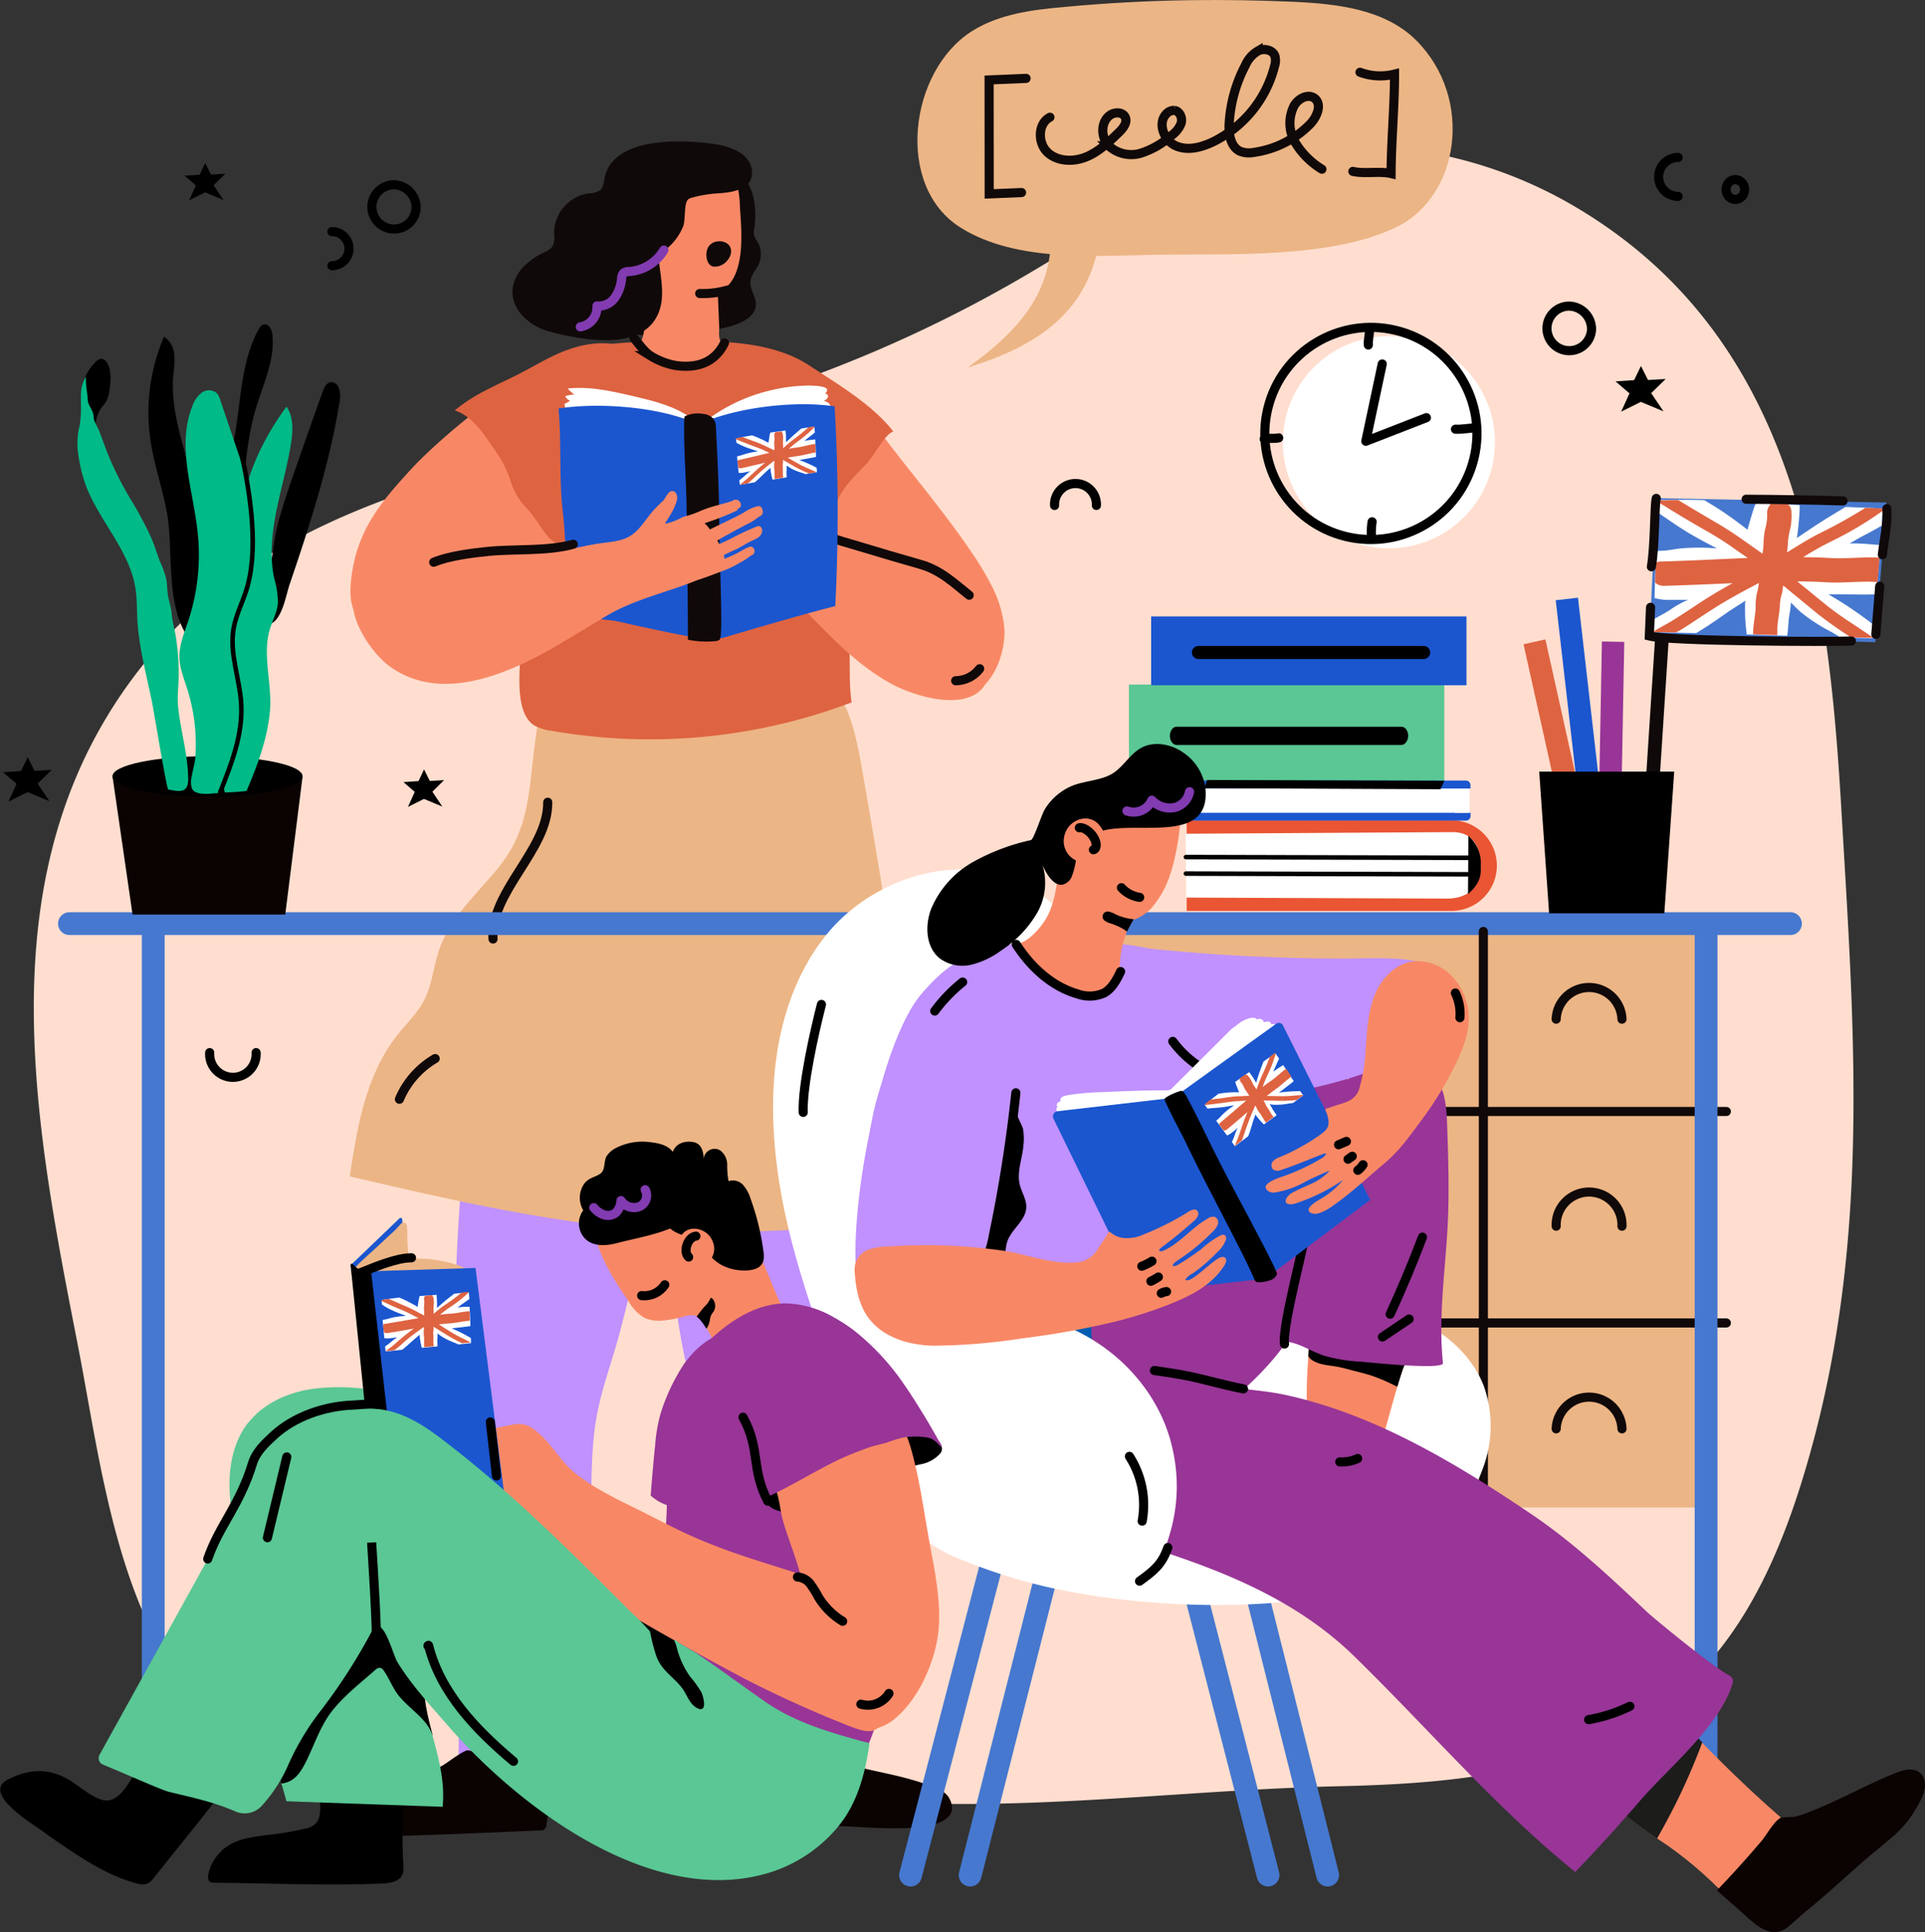 <svg id="Layer_1" data-name="Layer 1" xmlns="http://www.w3.org/2000/svg" xmlns:xlink="http://www.w3.org/1999/xlink" viewBox="0 0 422.19 423.71"><rect x="0" y="0" width="422.19" height="423.71" fill="#333333" stroke="none"/><defs><style>.cls-1,.cls-15,.cls-16,.cls-17,.cls-18,.cls-19,.cls-20,.cls-29,.cls-31,.cls-7{fill:none;}.cls-2{fill:#ffdecf;}.cls-3{fill:#5ac794;}.cls-4{fill:#1b56cf;}.cls-5{fill:#ea5533;}.cls-6{fill:#fff;}.cls-19,.cls-20,.cls-29,.cls-7{stroke:#000;}.cls-15,.cls-16,.cls-18,.cls-19,.cls-20,.cls-31,.cls-7{stroke-linecap:round;}.cls-16,.cls-17,.cls-18,.cls-19,.cls-20,.cls-7{stroke-linejoin:round;}.cls-8{fill:#f88865;}.cls-9{fill:#c091ff;}.cls-10{fill:#0b0202;}.cls-11{fill:#ecb585;}.cls-12{fill:#de6341;}.cls-13,.cls-14{fill:#100909;}.cls-14{stroke:#222221;}.cls-14,.cls-15,.cls-29,.cls-31{stroke-miterlimit:10;}.cls-14,.cls-15,.cls-16,.cls-19,.cls-29{stroke-width:2px;}.cls-15,.cls-31{stroke:#100909;}.cls-16{stroke:#823bb1;}.cls-17,.cls-18{stroke:#4678cf;stroke-width:5px;}.cls-20{stroke-width:2px;}.cls-21{fill:#1c1c1b;}.cls-22{fill:#140000;}.cls-23{fill:#983597;}.cls-24{fill:#005db0;}.cls-25{clip-path:url(#clip-path);}.cls-26{clip-path:url(#clip-path-2);}.cls-27{fill:#080b0c;}.cls-28{clip-path:url(#clip-path-3);}.cls-30{fill:#00ba87;}.cls-31{stroke-width:3px;}.cls-32{fill:#4678cf;}</style><clipPath id="clip-path" transform="translate(-41.95 -36.15)"><path class="cls-1" d="M272.44,251.1c4.21,2.85,9.76,3.76,14.75,3.51a25.69,25.69,0,0,0,3.34-.38c-2.62-2.52-3.49-4.47-3-8.25a21.68,21.68,0,0,1,1.65-5.63c.27-.65,2.67-4.66,2.41-5.1a1.6,1.6,0,0,0-.28-.35,3.26,3.26,0,0,0-2.33-.52,14.59,14.59,0,0,1-8.42-2.64,24.51,24.51,0,0,1-3.3-2.81c-.58-.58-1.68-2.62-2.57-2.68-.08,0-.14,0-.21.07-1,4.19-1,8.09-3.45,11.86a13.64,13.64,0,0,1-3.35,3.65,5.08,5.08,0,0,1-2.63,1.38A24.47,24.47,0,0,0,272.44,251.1Z"/></clipPath><clipPath id="clip-path-2" transform="translate(-41.95 -36.15)"><path class="cls-1" d="M97.7,347.79c10.53-8.32,20.43-9.27,33.14-5,9.41,3.2,19.56,12.21,26.31,19.51,18.83,20.37,39.46,39.08,56.32,61.11,1.13,1.48,4.32,5.78,2.74,4.8-14.73-9.21-4.16,5-7.5,8.89s-13.62,1.89-17.41,1.47c-5.93-.65-6.55,2.36-11.37-1.08-7.56-5.41-13.37-12.87-19.44-19.91s-12.76-13.95-21.28-17.68a2.38,2.38,0,0,0-1.9-.23,5.69,5.69,0,0,0-2.33,2.83c-1,10.73,5.12,19.15,4.1,29.88l-34.25-1.21c-3.75-13.77-14.94-40.09-17.74-54.09C83.25,357.91,89.75,354.06,97.7,347.79Z"/></clipPath><clipPath id="clip-path-3" transform="translate(-41.95 -36.15)"><path class="cls-1" d="M201.59,297.67a16.77,16.77,0,0,0-4.06-4.53c-4.71-3.46-10.05.35-14.83,3.47-5.27,3.44-8.26,6.23-6.93,12.05a31.17,31.17,0,0,0,6.79,13.42,7.71,7.71,0,0,0,2.36,2,6,6,0,0,0,4.72,0c1.51-.59,3.34.13,4.85.71s4,5.56,4.28,6.4c1,2.71,2.7,5.2-.27,7.54a79,79,0,0,0,20.95-8.37c-2.25-.58-3.64-2.79-4.7-4.86-4.27-8.27-7.2-17.2-11.7-25.36C202.59,299.29,202.11,298.47,201.59,297.67Z"/></clipPath></defs><g id="OBJECTS"><path class="cls-2" d="M178.45,429.34l-3.2,0c-15.42.28-30.91,1.67-46.24-.05s-30.87-6.93-41.72-17.9c-19.62-19.85-23.24-54.59-28.36-80.69-9.24-47.14-19.24-98.91,8.93-141.26,30.9-46.45,84.55-50.07,134-64.72A293.29,293.29,0,0,0,266.1,97c16-9.29,31.33-20.22,49-25.46,23.91-7.08,50.57-2.81,72.07,9.81,48.28,28.32,55.6,80.74,58.6,131.86,2.83,48.27,6.45,94.07-6.8,141.55-5.44,19.51-13.46,39.26-28.79,52.51-20.27,17.54-48.43,20-74.1,20.61-30.6.67-60.83,4.63-91.56,3.79C222.51,431.09,200.5,429.16,178.45,429.34Z" transform="translate(-41.95 -36.15)"/><rect class="cls-3" x="247.6" y="150.14" width="69.16" height="21.38"/><path d="M349.29,199.53H300c-.81,0-1.47-.91-1.47-2h0c0-1.12.66-2,1.47-2h49.33c.81,0,1.47.91,1.47,2h0C350.76,198.62,350.1,199.53,349.29,199.53Z" transform="translate(-41.95 -36.15)"/><rect class="cls-4" x="252.47" y="135.19" width="69.16" height="15.09"/><path d="M354.15,180.68H304.83a1.45,1.45,0,0,1-1.47-1.43h0a1.45,1.45,0,0,1,1.47-1.44h49.32a1.45,1.45,0,0,1,1.47,1.44h0A1.45,1.45,0,0,1,354.15,180.68Z" transform="translate(-41.95 -36.15)"/><path class="cls-5" d="M360.3,235.92H302.21V216.05H360.3a9.94,9.94,0,0,1,9.94,9.94h0A9.93,9.93,0,0,1,360.3,235.92Z" transform="translate(-41.95 -36.15)"/><path class="cls-6" d="M359.32,233.22,302.11,233,302,219l58.56-.36c4.74,0,6.17,3.67,6.17,7.74h0C366.7,230.46,364.06,233.22,359.32,233.22Z" transform="translate(-41.95 -36.15)"/><line class="cls-7" x1="260.1" y1="187.97" x2="323.61" y2="188.13"/><line class="cls-7" x1="260.1" y1="191.59" x2="321.79" y2="191.75"/><path d="M364,219.48l-.09,12.75c1.67-1.45,2.82-3,2.82-5.36v-1.44A7.84,7.84,0,0,0,364,219.48Z" transform="translate(-41.95 -36.15)"/><path class="cls-4" d="M361,214.43v-5.35h3.45v-.75a1,1,0,0,0-1-1H294.3a4.4,4.4,0,0,0,0,8.79h69.17a1,1,0,0,0,1-1v-.73Z" transform="translate(-41.95 -36.15)"/><path class="cls-6" d="M364.24,214.41H296.43c-1.47,0-3.71-1.27-3.71-2.74h0c0-1.47,2.24-2.59,3.71-2.59h67.81Z" transform="translate(-41.95 -36.15)"/><polygon points="316.78 171.23 315.93 173.09 264.17 172.86 264.72 171.06 316.78 171.23"/><path class="cls-8" d="M168,115.87c-8.65-1.9-29.95,16.73-35.62,22.88-6.69,7.27-11.74,13.18-13.23,23-1,6.74-.08,9.92,5.61,14.06,13.81,10.05,31.38-2.86,41.77-12.53,8.49-7.9,17.37-22,13.92-34.15C178.36,121.77,173.62,119.5,168,115.87Z" transform="translate(-41.95 -36.15)"/><path class="cls-8" d="M262.2,173.6a25.71,25.71,0,0,0-2.74-8.95,66.5,66.5,0,0,0-4.78-7.89c-6.18-9.07-13.3-17.26-19.81-26-2.65-3.58-6.23-5.54-10.21-7.36-3.34-1.52-6.56-2.88-10.1-1.21a12.46,12.46,0,0,0-6.78,11.79c.58,9.25,10.1,19.05,15.17,26.22,4.21,6,8.92,12.49,14.06,17.67,3.85,3.89,9.63,10.68,15.6,10.76C259.38,188.67,262.74,179.28,262.2,173.6Z" transform="translate(-41.95 -36.15)"/><path class="cls-9" d="M197.57,387.33c0,.75.09,1.51.17,2.26a246.85,246.85,0,0,0,5,30c1.48,6.24,11.08,15.64,16.82,8.27,2.82-3.62,1.67-10.43,1.85-14.83l.81-19.63q1.64-39.26,3.25-78.52c.66-16,1.33-32,.19-47.94-.77-10.66-.2-27.21-14-29.36-6.66-1-12.68,4.32-16.15,10.1-8.41,14.05-8,31.49-7.24,47.85.7,16,1.43,32.18,6.27,47.42,1.44,4.56,3.25,9,4,13.74C200.23,366.92,197,377.12,197.57,387.33Z" transform="translate(-41.95 -36.15)"/><path class="cls-10" d="M202.9,420.56c5.31,1,10.36.21,15.64-.5a7.22,7.22,0,0,1,2-.09c3.86.55,7.64,3.27,11.52,4.16,5.37,1.24,10.48,2.1,15.58,4.39a4.82,4.82,0,0,1,2.39,1.8c4.08,7.25-10.48,6.82-13,6.79-4.78-.05-9.49-.53-14.26-.59-4,0-8.08.07-12.09-.15-2.39-.14-6.24,1-7.94-.95-1.32-1.53-1.11-4.62-.65-6.51A36.21,36.21,0,0,0,202.9,420.56Z" transform="translate(-41.95 -36.15)"/><path class="cls-9" d="M160.1,424.82c-.08.12-.16.22-.24.33-3.28,4.11-17.52,6.91-17.4.12.87-46.09-3.38-91.58,1.42-137.64,1.43-13.74,3.53-27.92,11-39.54,4.08-6.34,11.64-12.16,18.62-9.3,2.94,1.21,5.12,3.77,6.76,6.5,5.69,9.43,6,21.07,5.54,32.07a236.21,236.21,0,0,1-8.12,51.73c-1.6,5.92-3.79,11.7-4.88,17.75-1.35,7.43-1,15-1.38,22.59-.63,12.89-3.32,25.56-6.62,38C163.62,411.87,162.79,421,160.1,424.82Z" transform="translate(-41.95 -36.15)"/><path class="cls-11" d="M237.76,245.23c-3.38-21.22-6.76-40.82-7.48-44.31-1.26-6.08-3-12.73-8.11-16.21-4.15-2.82-9.53-2.82-14.53-2.6A297.21,297.21,0,0,0,177.11,185c-3.39.51-11.3.38-14,2.52s-3.47,8.77-3.9,12.1c-1.37,10.68-1.15,18.81-8.51,27.51-4.63,5.47-10.12,10.57-12.44,17.35-1.23,3.6-1.51,7.54-3.24,10.93-1.5,2.95-4,5.26-6,7.86-6.82,8.62-8.71,20-10.37,30.88,25,5.81,50.14,11.65,75.76,12.19,9,.18,18-.29,27-.76l23.71-1.24C246.73,304.3,242.24,273.35,237.76,245.23Z" transform="translate(-41.95 -36.15)"/><path class="cls-12" d="M227.74,174.67a18.25,18.25,0,0,0-1.79-4.84c-1.75-3.25-5.18-8.23-5.52-12-.36-4,3.56-8.29,5.12-11.79,1.48-3.34,4.11-5.71,6.56-8.32,1.62-1.73,3.82-6.28,5.76-6.94-4.6-5.91-12.07-10.29-18.31-14.41-7.06-4.66-16.15-5.29-24.49-5.44-3.37-.06-6.73,0-10.1.15-3,.11-12.33,0-18.1,2.9-4,2-6,5.46-7.12,9.58-1.34,4.79.11,7.21,3.12,11,3.54,4.43,8.07,7.85,7.46,14.14-.62,6.45-3.17,10.6-7.6,15-4.24,4.21-6.45,10.66-6.69,16.56-.16,4.17-1,12.44,3.11,15a10.07,10.07,0,0,0,3.58,1.13,124.94,124.94,0,0,0,66-6.2C227.86,184.41,228.82,179.62,227.74,174.67Z" transform="translate(-41.95 -36.15)"/><path class="cls-10" d="M161.81,436.16l0,.15a1.58,1.58,0,0,1-.51,1.07,1.45,1.45,0,0,1-.79.19c-10.65.48-21.14.93-31.79,1.24-2.41.07-12.56.09-13.09-3.49a2.72,2.72,0,0,1,1-2.29,7.27,7.27,0,0,1,2.23-1.19c4.87-1.91,10.37-3,15-5.43,1.73-.88,3.39-2.13,5.14-3.06.93-.5,4.81-3.53,5.64-3.34,5.19,1.21,11.12,2.1,16.49,1.17A32.64,32.64,0,0,1,161.81,436.16Z" transform="translate(-41.95 -36.15)"/><path class="cls-13" d="M182.86,85.35a25.42,25.42,0,0,1,2.91-5.29c3.1-4.11,10.14-9,15.56-7.58,3.35.84,5.11,3.91,5.89,7.06a18.88,18.88,0,0,1,.13,6.87,3.62,3.62,0,0,0,0,1.43,5.91,5.91,0,0,0,.7,1.28,5.4,5.4,0,0,1,.29,5c-.58,1.25-1.65,2.32-1.8,3.69-.2,1.82,1.31,3.47,1.19,5.3-.13,2.16-2.38,3.5-4.42,4.23-3.72,1.33-7.38,1.26-11.16,2a26.05,26.05,0,0,1-10.15.19,14.86,14.86,0,0,0-4.28-.49c-1.08.11-2.12.53-3.2.59a2.65,2.65,0,0,1-2.71-1.37A3.47,3.47,0,0,1,172,106a33.21,33.21,0,0,1,2.36-6.38c1.52-2.84,3.83-5.19,5.49-7.95A54.72,54.72,0,0,0,182.86,85.35Z" transform="translate(-41.95 -36.15)"/><path class="cls-8" d="M183.47,96.65c0,2.82.08,5.63,0,8.43-.08,2.24-.14,5-1.43,6.87a12.58,12.58,0,0,0,4.9,3.34,11.56,11.56,0,0,0,2.33.38,20.75,20.75,0,0,0,3.15.13,11.66,11.66,0,0,0,8.4-4.43c-1.55.07-1.09-2.65-1.14-3.64-.07-1.74-.15-3.48-.22-5.22a32.21,32.21,0,0,0-.31-3.69,12.7,12.7,0,0,0-2.59-6,10.26,10.26,0,0,0-6.28-3.43,36.51,36.51,0,0,0-3.76-.36c-1.09-.07-2.05-.59-2.66.77a5.22,5.22,0,0,0-.3,2Z" transform="translate(-41.95 -36.15)"/><path class="cls-8" d="M200.43,73.81c-1.58.16-3.11-4.13-4.66-3.72-1.39.37-4.38.42-5.8.75-2.37.54-4.28,6.41-6,8.2-1.9,2-1.92,4.87-1.77,7.43s1.39,5.32,1.82,7.72c.53,3,1,5.37,4.11,6.39,2.56.84,5.31.62,8,.39a10.31,10.31,0,0,0,3.31-.66c6.26-2.73,5.16-13.25,4.79-18.73a22.42,22.42,0,0,0-1.16-6.85,1.74,1.74,0,0,0-.47-.74,1.82,1.82,0,0,0-1.3-.25Z" transform="translate(-41.95 -36.15)"/><path class="cls-13" d="M162.61,108.91c6.88,1.77,20.21,4.48,23.76-4.12,1.47-3.58.51-7.62.09-11.47a2.31,2.31,0,0,1,.07-1.14,2.66,2.66,0,0,1,1-1,12.27,12.27,0,0,0,4.27-5.44c.51-1.35.14-4.85,1-5.78a2,2,0,0,1,1-.48,27.87,27.87,0,0,1,5.66-.93c2.88-.17,7.57-.78,7.42-4.65s-4.3-5.42-7.32-6c-6.57-1.16-22.78-2.18-24.95,7-.25,1.07-.25,2.33-1.09,3a4.55,4.55,0,0,1-2.46.65,8.9,8.9,0,0,0-7.6,8.77,5,5,0,0,1-.31,2.83,4.07,4.07,0,0,1-1.71,1.28,15.18,15.18,0,0,0-5.15,3.75C151.41,101.33,156.52,107.34,162.61,108.91Z" transform="translate(-41.95 -36.15)"/><path class="cls-13" d="M199.62,89.08a2.74,2.74,0,0,0-2.16,1c-1,1.3-.73,4.09.87,4.53a3.51,3.51,0,0,0,3.09-1.28c1.65-1.88.91-4.22-1.71-4.28Z" transform="translate(-41.95 -36.15)"/><path class="cls-14" d="M224.91,161.18a24.24,24.24,0,0,0-.64-3.25.57.57,0,0,0-1.1.31,61.5,61.5,0,0,1,.9,6.21.48.48,0,1,0,1,0A22.3,22.3,0,0,0,224.91,161.18Z" transform="translate(-41.95 -36.15)"/><path class="cls-12" d="M154,141.86a14,14,0,0,0,3,5.26c5.14,5.27,4.79,10.73,13.28,7.71,7.85-2.79,13.28-9.54,16.82-16.83,2.55-5.26,3.32-12.76.43-18.09-4.44-8.22-12.14-10.09-20.61-7.21-4.21,1.43-7.82,3.81-11.76,5.77-4.65,2.32-9.41,4.25-13.47,7.7,4.36,1.39,7,6.22,9.48,9.71A24.15,24.15,0,0,1,154,141.86Z" transform="translate(-41.95 -36.15)"/><path class="cls-8" d="M246.94,161.43c-10.33-6.49-22.25-7.57-33.55-12.17-3.63-1.48-5.83-8.83-9.67-9.57a4.43,4.43,0,0,0-2.65.07c-2.29,1-1.63,4.44-.47,6.67,5.45,10.46,13.58,19.25,21.87,27.65,4.52,4.57,9.45,9.09,15.16,12.14,4.74,2.53,15.42,5.91,19.81.86a10,10,0,0,0,1.9-4.38C262,171.08,256.58,167.49,246.94,161.43Z" transform="translate(-41.95 -36.15)"/><path class="cls-15" d="M254.51,166.69c-3.26-2.6-6.25-5.5-10.66-6.75-4.66-1.32-9.25-2.69-13.9-4.09-3.8-1.14-11.15-3-13.6-6.26" transform="translate(-41.95 -36.15)"/><path class="cls-15" d="M181,110.32c.93,1.1,2.27,3,3.57,3.83a16,16,0,0,0,5.56,2.16c4.65.65,8.56-.58,10.71-4.94" transform="translate(-41.95 -36.15)"/><path class="cls-15" d="M251.55,185.44a6.67,6.67,0,0,0,5.26-2.63" transform="translate(-41.95 -36.15)"/><path class="cls-6" d="M190.11,161.51a52.63,52.63,0,0,0,7.32-.24c2.2-.23,4.38-.93,6.57-1.08,4.18-.3,7.78-2.61,11.32-4.75,1.45-.87,3.26-1.86,4.16-3.34a38.81,38.81,0,0,0,1.64-3.78,29.54,29.54,0,0,0,2.43-10.76c.21-3.79.16-7.45.57-11.22a2.33,2.33,0,0,0-.22-1.57,2.3,2.3,0,0,0-1.36-.72,1.36,1.36,0,0,0,1-.84c.1-.43-.43-.93-.77-.65,2.51-2.07-3.68-1.85-4.52-1.83A37.82,37.82,0,0,0,210,122a37.37,37.37,0,0,0-14.54,7.49c-3.77-3.82-9.29-5.21-14.52-6.43-4.76-1.11-9.63-2.23-14.49-1.7a9.62,9.62,0,0,0,1.46,1.32,6.25,6.25,0,0,0-2,.38,2.19,2.19,0,0,0,1.09,1l-1.3.72c.16-.09,1.3,7.72,1.33,8.21.53,7.63.08,16.11,5.06,21.91C176.38,159.9,183.52,161.32,190.11,161.51Z" transform="translate(-41.95 -36.15)"/><path class="cls-4" d="M225,125.27c-.26-.06.24,0,0,0-8.68-1.29-21.13.17-29.23,3.66a1.21,1.21,0,0,1-1.32,0c-8-3.57-21.31-4.58-30-3.18.67,7.44.08,15,.91,22.43s.77,14.67,1.31,22c0,.31.05.62.07.93,2.22.52,8.7.86,10.92,1.37,5.94,1.36,11.89,2.62,17.88,3.71,1.61,0,3.23-.07,4.84-.11,6.73-2,17.94-5.29,24.76-7A404.51,404.51,0,0,0,225,125.27Z" transform="translate(-41.95 -36.15)"/><path class="cls-13" d="M198.61,128.32a2,2,0,0,0-.25-.39,3.31,3.31,0,0,0-2.14-1,6.64,6.64,0,0,0-3.85.41.62.62,0,0,0-.28.22.69.69,0,0,0-.07.35c-.15,6,.34,12,.48,18,.16,6.53.37,30.55.32,30.54a20.23,20.23,0,0,0,5.81.33,2.19,2.19,0,0,0,1.13-.32c.89-.68-.08-17.65-.06-24.34,0-7.46-.37-15.28-.76-22.63A3.23,3.23,0,0,0,198.61,128.32Z" transform="translate(-41.95 -36.15)"/><path class="cls-6" d="M205.91,134.37c.77.28,1.54.53,2.33.77l-.58.08a18,18,0,0,0-2.18.46c-.33.1-.64.22-1,.33s-.59.15-.88.24c.11,1.2.23,2.41.36,3.61a4.33,4.33,0,0,0,1.29-.1c.43-.09.85-.18,1.28-.25a7.65,7.65,0,0,0-1.14.9c-.39.39-.84.71-1.27,1.07,0,.33.08.67.11,1l3.27-.56c.77-.66,1.47-1.36,2.2-2.07.37-.36.76-.69,1.14-1l.08-.09a13.65,13.65,0,0,0,.46,2.58l3.1-.5c0-.56-.08-1.11,0-1.68,0-.31,0-.62,0-.92a9.31,9.31,0,0,0,.89.61,12.56,12.56,0,0,0,2.48,1c.26.08.51.18.76.28l2.49-.41c0-.34,0-.69-.06-1a29.62,29.62,0,0,0-3.77-1.68l.87-.16c.93-.17,1.87-.31,2.79-.53l-.18-3.83-.77.09a14,14,0,0,0-1.6.24l.51-.43c.57-.46,1.19-.91,1.77-1.4,0-.44-.08-.88-.11-1.32l-2.85.43c-.4.33-.79.67-1.17,1-.76.65-1.48,1.34-2.2,2l0,0v-.79c0-.5,0-1-.09-1.5l0-.27c-1.11.16-2.23.3-3.35.45,0,.17-.1.33-.13.5-.09.57-.18,1.13-.26,1.7l-.08,0a26.24,26.24,0,0,0-2.39-1.15c-.37-.16-.74-.3-1.12-.44-1.18.19-2.35.42-3.52.69,0,.32.05.63.08.94C204.21,133.66,205,134.05,205.91,134.37Z" transform="translate(-41.95 -36.15)"/><path class="cls-12" d="M207.21,134a25.79,25.79,0,0,1,2.48,1l1,.47c-2.21.51-4.41,1.06-6.63,1.55a1,1,0,0,0-.36.16l.15,1.53a1,1,0,0,0,.72.12c1.73-.38,3.47-.8,5.2-1.21-.73.59-1.45,1.2-2.15,1.84s-1.38,1.3-2.09,1.92c-.42.36-.88.7-1.29,1.09v0l1.7-.29.44-.36c.7-.63,1.38-1.29,2.08-1.93,1.07-1,2.19-1.84,3.31-2.71,0,.2,0,.41,0,.61a4,4,0,0,0,0,1.19c.09.74,0,1.48.1,2.22l1.84-.3a.61.61,0,0,0,0-.19c-.14-.74,0-1.53-.1-2.28a5,5,0,0,1,.06-.85c0-.18,0-.37,0-.56l2.93,1.67a29.22,29.22,0,0,0,2.78,1.3l1.69-.28v0c-1.32-.61-2.7-1.12-4-1.84l-2.37-1.35c.75-.14,1.5-.26,2.26-.36,1.3-.17,2.58-.61,3.88-.77l-.09-1.89c-1.27.16-2.52.58-3.79.75-.69.09-1.37.2-2,.32.62-.54,1.25-1.09,1.92-1.57a29.35,29.35,0,0,0,3.7-3.17c0-.05,0-.1,0-.15l-1.35.21a40.87,40.87,0,0,1-3.24,2.63c-.8.6-1.54,1.27-2.29,1.93a5.94,5.94,0,0,0,0-.73,5.93,5.93,0,0,1,0-1.19,4.84,4.84,0,0,0-.1-1.32.76.76,0,0,0-.3-.44l-1.31.18a1.08,1.08,0,0,0-.21.87,3.42,3.42,0,0,1,0,1.06,6.12,6.12,0,0,0,0,1.21,7.31,7.31,0,0,1,0,.81c-.53-.26-1.08-.5-1.62-.76a24.09,24.09,0,0,0-2.29-1c-1-.37-2.06-.75-3.09-1.15-.5.1-1,.21-1.49.33a.66.66,0,0,0,0,.14C204.6,133,205.9,133.5,207.21,134Z" transform="translate(-41.95 -36.15)"/><path class="cls-15" d="M125.89,172.94a3.07,3.07,0,0,0,2.63,3.62" transform="translate(-41.95 -36.15)"/><path class="cls-8" d="M208,151.59a61,61,0,0,0-5.79,2.71c-.84.41-1.67.8-2.52,1.18-.14-.27-.27-.54-.42-.8.26-.15.53-.28.79-.44.45-.27.91-.53,1.37-.78.73-.38,1.45-.78,2.15-1.2l.07,0c.79-.44,1.57-.86,2.38-1.27a10.09,10.09,0,0,0,2.17-1.38,2.05,2.05,0,0,1,.4-.23,1.06,1.06,0,0,0,.54-1.46.82.82,0,0,0-.89-.77,8.52,8.52,0,0,0-3.14,1.4c-1.23.67-2.47,1.28-3.72,1.89l-3.75,1.82a4.48,4.48,0,0,0-.32-.44,12.16,12.16,0,0,0-.84-.93l.25-.08a56.72,56.72,0,0,0,6.7-2.62.83.83,0,0,0,.46-.56,2.35,2.35,0,0,0,.4-.18,1.14,1.14,0,0,0-1.65-1.5,1.3,1.3,0,0,1-.21.12,3,3,0,0,0-.43.11l-.24.11-.49.12-2.08.58a26,26,0,0,0-3.67,1.24,25.18,25.18,0,0,1-2.67,1,5.63,5.63,0,0,0-1.88.69,13.24,13.24,0,0,1-2.71,1,.76.76,0,0,0-.21.08.52.52,0,0,1-.22-.14,30.6,30.6,0,0,0,1.73-2.83,11.84,11.84,0,0,0,.77-1.92,2,2,0,0,0-.28-2,1,1,0,0,0-1.34,0,9.89,9.89,0,0,0-1.19,1.76c-.69.56-1.45,1.38-1.7,1.62-2,2-3.27,4.75-5.72,6.24-1.85,1.12-4.11,1.24-6.25,1.54-3.51.49-6.79,1.42-10.3,1.83q-6.33.74-12.66,1.41c-8.92.94-18.37.92-26.92,3.74-9.74,3.21-1.94,16.11,3.39,20,11.92,8.71,27.77.93,38.65-5.64l8.72-5.25c6.28-3.79,13.48-5.25,20.21-8,2.2-.7,4.36-1.56,6.52-2.38a21.47,21.47,0,0,0,2.74-1.41,13.59,13.59,0,0,0,2.39-1.55l.19-.08c1.15-.39.66-2.23-.51-1.84l-.3.12a.94.94,0,0,0-.33.14c-.78.37-1.53.89-2.31,1.26s-1.65.75-2.5,1.1a4.05,4.05,0,0,0-.12-.85c.83-.39,1.65-.8,2.49-1.16,1.15-.5,2.18-1.25,3.31-1.8.88-.44,2.16-.8,2.49-1.85C209.35,152.32,208.87,151.25,208,151.59Z" transform="translate(-41.95 -36.15)"/><path class="cls-15" d="M167.67,155.51c-5.66,1.57-12.71,1-18.6,1.56-3.82.4-8.66,1-12,2.39" transform="translate(-41.95 -36.15)"/><path class="cls-15" d="M162.08,212.09c.13,10.43-12.69,19.59-12,30" transform="translate(-41.95 -36.15)"/><path class="cls-15" d="M137.39,268.31a18.81,18.81,0,0,0-7.84,8.92" transform="translate(-41.95 -36.15)"/><path class="cls-15" d="M201.61,99.74a19.7,19.7,0,0,1-6.2.78" transform="translate(-41.95 -36.15)"/><path class="cls-16" d="M187.55,91a9.73,9.73,0,0,1-7.63,4.71,2,2,0,0,0-1.18.3,1.91,1.91,0,0,0-.46,1.24,8.69,8.69,0,0,1-1.5,4.21,4.27,4.27,0,0,1-3.91,1.78,4.33,4.33,0,0,1-3.65,4.59" transform="translate(-41.95 -36.15)"/><rect class="cls-11" x="242.64" y="202.35" width="131.53" height="128.25"/><line class="cls-15" x1="238.49" y1="243.76" x2="378.62" y2="243.76"/><line class="cls-15" x1="238.49" y1="290.14" x2="378.62" y2="290.14"/><line class="cls-17" x1="33.61" y1="202.35" x2="33.61" y2="396.03"/><line class="cls-17" x1="374.18" y1="202.35" x2="374.18" y2="396.03"/><line class="cls-18" x1="15.23" y1="202.56" x2="392.68" y2="202.56"/><line class="cls-15" x1="325.33" y1="204.28" x2="325.33" y2="333.56"/><path class="cls-15" d="M383.25,259.67a7.22,7.22,0,0,1,14.43,0" transform="translate(-41.95 -36.15)"/><path class="cls-15" d="M383.25,305.07a7.22,7.22,0,1,1,14.43,0" transform="translate(-41.95 -36.15)"/><path class="cls-15" d="M383.25,349.51a7.22,7.22,0,0,1,14.43,0" transform="translate(-41.95 -36.15)"/><circle class="cls-6" cx="304.61" cy="96.99" r="23.26"/><polyline class="cls-19" points="303.15 79.82 299.55 96.77 312.84 91.6"/><circle class="cls-20" cx="342.59" cy="131.19" r="23.26" transform="translate(92.12 396.87) rotate(-76.31)"/><path class="cls-19" d="M342.88,150.58a15.61,15.61,0,0,0-.14,3.32" transform="translate(-41.95 -36.15)"/><path class="cls-19" d="M319.21,132.44c1-.32,2.12,0,3.18-.27" transform="translate(-41.95 -36.15)"/><path class="cls-19" d="M342.33,108.35c0,1.2-.36,2.28-.28,3.47" transform="translate(-41.95 -36.15)"/><path class="cls-19" d="M365.73,130c-1.52,0-3.12.36-4.57.28" transform="translate(-41.95 -36.15)"/><polygon points="358.39 83.37 359.89 80.26 361.44 83.34 365.35 83.12 365.3 83.13 362.14 86.22 364.83 90.21 359.87 88.14 355.55 90.28 357.38 86.27 354.32 83.65 358.39 83.37"/><polygon points="91.79 171.3 93 168.75 94.27 171.28 97.44 171.09 97.39 171.1 94.83 173.63 97.01 176.89 92.99 175.21 89.48 176.96 90.96 173.67 88.49 171.53 91.79 171.3"/><polygon points="4.62 169.09 6.07 166.07 7.58 169.06 11.37 168.84 11.32 168.86 8.26 171.86 10.86 175.72 6.05 173.72 1.86 175.8 3.63 171.9 0.67 169.36 4.62 169.09"/><polygon points="43.79 38.31 45.01 35.78 46.27 38.29 49.44 38.1 49.4 38.12 46.84 40.63 49.02 43.87 44.99 42.19 41.48 43.93 42.96 40.67 40.48 38.53 43.79 38.31"/><path class="cls-19" d="M391,108.5a4.89,4.89,0,1,1-4.88-5.22A5.06,5.06,0,0,1,391,108.5Z" transform="translate(-41.95 -36.15)"/><path class="cls-19" d="M133.21,81.86a4.85,4.85,0,1,1-4.84-5.18A5,5,0,0,1,133.21,81.86Z" transform="translate(-41.95 -36.15)"/><path class="cls-19" d="M98.12,267a5.1,5.1,0,1,1-10.18,0" transform="translate(-41.95 -36.15)"/><ellipse class="cls-19" cx="380.59" cy="41.56" rx="2.04" ry="2.18"/><path class="cls-19" d="M273.24,147a4.59,4.59,0,1,1,9.17,0" transform="translate(-41.95 -36.15)"/><path class="cls-19" d="M410,79.22a4.27,4.27,0,1,1,0-8.54" transform="translate(-41.95 -36.15)"/><path class="cls-19" d="M114.75,86.94a3.74,3.74,0,0,1,0,7.48" transform="translate(-41.95 -36.15)"/><polyline class="cls-18" points="212.77 411.23 235.94 320.04 268 318.94 291.18 411.23"/><polyline class="cls-18" points="199.7 411.23 222.88 322.25 254.93 321.14 278.11 411.23"/><path class="cls-6" d="M275.7,385.05q-2.56-.49-5.11-1.1a125.34,125.34,0,0,1-18.84-6.17c-18.52-7.73-22.87-29.29-28.84-46.13-6.23-17.59-11.59-34.79-11.4-53.8.14-13.16,3.49-26.69,11.82-36.87,11.29-13.8,33.67-19.69,48.23-7.62C283,242.87,282,254.52,282,268c0,15.13,4.08,29.34,2.95,44.54,21.43,2.19,49.21,3.79,68.73,13.46,6.05,3,11.34,7.91,13.73,14.21a26.38,26.38,0,0,1-.31,18.18c-5.22,14.33-18.36,24.87-33.17,27.66C316.07,389.36,293.45,388.53,275.7,385.05Z" transform="translate(-41.95 -36.15)"/><path class="cls-8" d="M433.24,439.63a3.21,3.21,0,0,0-.32-4.54,280.11,280.11,0,0,1-24.39-24c-1.89-2.07-4-4.3-6.75-4.74a9.34,9.34,0,0,0-5.51,1.16,13.44,13.44,0,0,0-6.4,6.73c-4.9,11.7,10.12,21.47,18,26.78a87.3,87.3,0,0,1,10.86,9.14,3.2,3.2,0,0,0,4.49-.1C426.64,446.62,430,443.3,433.24,439.63Z" transform="translate(-41.95 -36.15)"/><path class="cls-10" d="M461.76,433.46a31,31,0,0,0,1.72-3.12c.86-1.77,1-4.2-.49-5.42s-3.6-.6-5.33.09c-6.52,2.59-12.62,6.16-19.19,8.63a17.55,17.55,0,0,1-3.17,1,22.91,22.91,0,0,0-2.71.12c-1.49.65-3.24,3.9-4.32,5.16q-4.71,5.55-9.75,10.8l.75.7c1,.88,2,1.78,3,2.62,3.59,3,7.43,8,11.66,4.83.78-.59,3.2-2.82,3.95-3.43,4.11-3.3,8.22-7.1,12.2-10.62,2.64-2.34,5.48-4.45,8.06-6.85A22.05,22.05,0,0,0,461.76,433.46Z" transform="translate(-41.95 -36.15)"/><path class="cls-21" d="M405.37,439.37q2.17-3.81,4.13-7.72a139.06,139.06,0,0,0,5.8-13.39q-3.45-3.5-6.77-7.13c-1.89-2.07-4-4.3-6.75-4.74a8.67,8.67,0,0,0-4.72.79,13.53,13.53,0,0,0-8,9.66C387.35,426.28,397.9,434.27,405.37,439.37Z" transform="translate(-41.95 -36.15)"/><path class="cls-22" d="M332.58,353.79l-2.1-1.54c6.63-9,9.19-19.1,7.21-28.39-2.14-10.07-9.73-18.92-20.32-23.68-16.61-7.47-37.48-4.47-57.56-.11l-.55-2.55c20.51-4.45,41.88-7.49,59.18.28,11.34,5.1,19.49,14.63,21.8,25.52C342.38,333.35,339.66,344.17,332.58,353.79Z" transform="translate(-41.95 -36.15)"/><path class="cls-8" d="M352.37,322.93a13.75,13.75,0,0,0-2.11-7.38,10.27,10.27,0,0,0-10.91-3.8c-3.73,1.07-6.48,4.17-8,7.76A26.55,26.55,0,0,0,329.6,326c-.27,1.72-.42,3.48-.55,5.23-.41,5.88-.89,12.17,0,18.15.07.44.16.86.26,1.27.59.57,1.15,1.17,1.78,1.71l1.14.79a26.42,26.42,0,0,0,5.14,1.68,25.43,25.43,0,0,0,5.39,1.45l.82.07c.12-.26.25-.59.41-1,1.53-4.15,4.13-14.84,5.67-19a50.71,50.71,0,0,0,2.07-6.5A27.18,27.18,0,0,0,352.37,322.93Z" transform="translate(-41.95 -36.15)"/><path d="M329.91,334.56c1.72,1.05,3.89,1,5.81,1.43,1.16.23,2.3.58,3.45.87s2.35.59,3.5.95a41.64,41.64,0,0,1,5.74,2.49c.47-1.58.9-3,1.27-4a49.56,49.56,0,0,0,2.08-6.49,27.3,27.3,0,0,0,.61-6.9,13.77,13.77,0,0,0-2.11-7.38,10.27,10.27,0,0,0-10.91-3.8c-3.73,1.07-6.48,4.17-8,7.76A26.55,26.55,0,0,0,329.6,326c-.27,1.72-.42,3.48-.55,5.23-.05.77-.1,1.55-.16,2.33A2.79,2.79,0,0,0,329.91,334.56Z" transform="translate(-41.95 -36.15)"/><path class="cls-23" d="M387.43,446.7c4.92-5.1,9.66-10.36,14.3-15.72,6.11-7.07,17.52-16.4,20.24-25.74a1.38,1.38,0,0,0-.69-1.6c-3.79-2-16.75-12.68-18.14-14-8-7.58-16-15.08-25.12-21.28-16.56-11.2-34.66-22.15-54.48-26.36-5.61-1.19-11-1-16.29-3-6.13-2.36-12.09-5.23-18.17-7.71-7.42-3-14.35-7.12-21.8-10.07-6.33-2.51-14.39-2.3-19.74,2.32-7.15,6.17-5.89,15.25-2.55,23.2,5.28,12.56,13.65,17.67,26.16,21.7,23.75,7.64,49.22,12.93,67.59,30.74C355,415,369.83,432.46,387.43,446.7Z" transform="translate(-41.95 -36.15)"/><path class="cls-9" d="M302.93,249.5c-5.07-7.6-21.58-6.41-29.55-7.12-2.16-.19-5.87.78-8,1.14a12.9,12.9,0,0,0-5.8,1.94c-17.86,10.72-27.73,27.25-27.36,48.31.25,14.3,4.62,28.07,9.23,41.48.25.75.46,1.38.65,1.92l1.85-.52a151.35,151.35,0,0,0,16.5-5.52,79.54,79.54,0,0,0,14.69-8c4.71-3.22,9-6.94,13.48-10.51,3.63-2.93,7.93-2.87,11.27-6.13a76.09,76.09,0,0,1-2.73-7.63,31.09,31.09,0,0,1-1.17-9.71c0-4-.42-8.9.9-12.69a7.88,7.88,0,0,1,1.15-2c2.79-4,5.35-6.86,5.83-11.75C304.27,258.7,305.2,252.9,302.93,249.5Z" transform="translate(-41.95 -36.15)"/><path d="M261.13,301.08A126.74,126.74,0,0,0,264,284.22a12.39,12.39,0,0,1,.83-4c-.06.13,1.37,3,1.47,3.45a12.21,12.21,0,0,1,.13,3.46c-.18,2.73-1.41,5.72-.91,8.45.34,1.85,1.6,3.53,1.51,5.42-.13,2.76-3,4.55-4.05,7.12-.92,2.3-.14,5.56-1.93,7.48-.81.87-2.21,1.4-3,.22s.44-4.77.77-6.24C259.4,306.75,260.45,304,261.13,301.08Z" transform="translate(-41.95 -36.15)"/><path class="cls-24" d="M302.59,310.46a35.58,35.58,0,0,0-2.87-5.68c-.29-.54-.57-1.08-.82-1.65a3.55,3.55,0,0,0-.3-.58c-.4.27-.82.53-1.24.77-2,1.17-4.05,2.38-6.09,3.53-3.84,2.16-7.73,4.26-11.64,6.31-3.73,2-7.52,4-11.39,5.67a52.11,52.11,0,0,1-5.71,2c-2.08.62-4.13,1.34-6.22,1.91l-2,.54c-.18.05-.35.12-.53.18-2.09.68-4.54,1.72-4.86,3.89a5.74,5.74,0,0,0,.4,2.51c1,3.16,2.23,9.32,5.87,9.46,1.58.06,4-.68,5.71-.8a51.3,51.3,0,0,0,7.1-.94,125.44,125.44,0,0,0,15.44-4.45C292.7,329.86,306.73,322.85,302.59,310.46Z" transform="translate(-41.95 -36.15)"/><path class="cls-23" d="M342.34,275c-.35-.19-.69-.38-1-.55-1.91-1-3.93-2-6.07-1.91a12.56,12.56,0,0,0-5.76,2.23c-9,5.36-17.82,11.08-25.71,17.95s-14.87,14.95-19.57,24.3a24.82,24.82,0,0,0-2.88,8.73,30.89,30.89,0,0,0,.37,6.92c.62,4.82.43,9.2,5.53,11.27a38.33,38.33,0,0,0,6.83,1.6c4.47.9,9.34,3.64,13.52.84,9.54-6.42,18.56-16.33,21.95-26.05,4.47-12.76,15.13-22.52,20.73-34.82,1-2.2,2.56-6.88-.36-8.36-1-.51-2.37-.13-3.45-.35A14.77,14.77,0,0,1,342.34,275Z" transform="translate(-41.95 -36.15)"/><path class="cls-23" d="M359.39,284.4c-.11-3.26-.15-7.24-1.56-10.24s-5.21-5.34-8.28-6.1a10.89,10.89,0,0,0-10.48,2.87,23.22,23.22,0,0,0-3.17,5.16c-3,6-6.54,11.6-9.55,17.57a23.33,23.33,0,0,0-1.54,3.56c-.41,1.38,3.32,4.2,3.17,5.63-.49,5-1.89,10.75-2.38,15.71l-3.21,11.74c4.07-.16,6.49,2.09,10.29,3.27a37.2,37.2,0,0,0,7.95,1.23c1.56.13,18,1.88,17.79.27-1.08-10.21.57-20.49,1.06-30.74C359.79,297.69,359.61,291,359.39,284.4Z" transform="translate(-41.95 -36.15)"/><path class="cls-9" d="M288.37,275.07a4.48,4.48,0,0,0,4.88,3.95,12.11,12.11,0,0,0,3.38-1.34,14.71,14.71,0,0,1,9.45-1c6,1.41,11.13.07,16.94-.76a92.66,92.66,0,0,0,19.41-4.82,34.68,34.68,0,0,0,8.78-4.49c3.09-2.32,5.64-5,6.8-8.79a7.93,7.93,0,0,0-1.08-7.31c-1.1-1.32-.72-2.5-2.34-3-5-1.65-12.3-1.15-17.52-1.14a413.82,413.82,0,0,1-46.42-2.55c-4.09-.46-3.24,5.65-2.6,8.33.71,2.92,2.46,5.74,2.6,8.72a26,26,0,0,1-.91,8C289.23,270.73,288.23,273.13,288.37,275.07Z" transform="translate(-41.95 -36.15)"/><path class="cls-19" d="M307.47,271.45a22.77,22.77,0,0,1-8.3-6.91" transform="translate(-41.95 -36.15)"/><path class="cls-9" d="M244.22,253.91c-11.76,13.45-19.13,67.09-11.63,67.87,6.08.64,18.95-2.19,23.27-7.42,1.94-2.33,2.56-5.45,3.11-8.43q1.15-6.15,2.3-12.29c3.13-16.73,7-33.93,3.48-50.58C253.66,244.54,249.15,248.28,244.22,253.91Z" transform="translate(-41.95 -36.15)"/><path class="cls-6" d="M277.44,327.74c11.33,5.33,19.47,15.31,21.78,26.67a36.53,36.53,0,0,1-.35,16.86c-1.12,4.18-3.68,12.45-8.53,13.61a14.26,14.26,0,0,1-5.63-.18l-6.17-1c-3.27-.54-6.84-1.14-9.39-3.42a20.58,20.58,0,0,0-7.18-4.43c-9.57-3.78-19.71-8-25.52-16.49-2.7-3.92-4.26-8.51-6.78-12.55-2-3.24-4.67-6.11-6.4-9.52a13.69,13.69,0,0,1-1.63-7.2c.3-3.48,1.44-3.72,4.57-4.34A160.91,160.91,0,0,1,244,323.1C255.26,322.15,267,322.85,277.44,327.74Z" transform="translate(-41.95 -36.15)"/><path class="cls-19" d="M323.67,330.91c-.6-4.45,5.32-24.82,5.43-29.3s-1.18-6.43,1-10.44" transform="translate(-41.95 -36.15)"/><path class="cls-19" d="M264.75,275.82c-1.11,10.42-2.74,20.79-4.88,31.05a24.75,24.75,0,0,1-2.14,6.77,13,13,0,0,1-4.13,4.54" transform="translate(-41.95 -36.15)"/><path class="cls-19" d="M298.08,375.54c-1.29,3.74-3.11,5.13-6.21,7.38" transform="translate(-41.95 -36.15)"/><path class="cls-6" d="M274.92,283.26a9,9,0,0,1-.87-2,6.25,6.25,0,0,1-.39-1.9c0-.16.07-.35.22-.38a.76.76,0,0,1,.65-1.22,1,1,0,0,1,.13-.8c.34-.46,1.19-.57,1.71-.66a53.37,53.37,0,0,1,7-.62c4.78-.21,9.57-.42,14.36-.41a1.88,1.88,0,0,0,.85-.13,1.71,1.71,0,0,0,.47-.38l4.85-4.83,6.3-6.28,1.58-1.57a9.12,9.12,0,0,1,1.3-1,7.29,7.29,0,0,1,3.09-1.67,3.87,3.87,0,0,1,.69-.05c.27,0,.6.09.62.35a2.36,2.36,0,0,1,.91-.09.78.78,0,0,1,.67.54.28.28,0,0,0,.06.15.25.25,0,0,0,.15,0,2.84,2.84,0,0,1,.91-.11c.31.05.6.33.53.63a1,1,0,0,1,1.13.24c.81.78.93,2.23,1.18,3.27.3,1.24.56,2.5.87,3.74a9.61,9.61,0,0,1,.38,2.31,7.53,7.53,0,0,1-.55,2.56c-2,5.29-6.41,9.27-11.06,12.47a61.36,61.36,0,0,1-21.95,9.69,12.42,12.42,0,0,1-5.07.27,21.18,21.18,0,0,1-4-1.46c-1.22-.54-1.48-1.42-2.17-2.61Z" transform="translate(-41.95 -36.15)"/><path class="cls-4" d="M300.2,276.25s19.35,39,19.85,39.89l22.41-16.84L323.31,261a1,1,0,0,0-1.43-.35Z" transform="translate(-41.95 -36.15)"/><path class="cls-4" d="M299.36,276.9s19.47,38.76,20,39.67l-27.68,3.14L273,281.5a1.15,1.15,0,0,1,.9-1.65Z" transform="translate(-41.95 -36.15)"/><path d="M322,315.58c.05-.25-.11-.45-.2-.68s-.28-.65-.43-1c-.29-.62-.61-1.21-.91-1.82-1-2.07-2.1-4.11-3.18-6.15-2-3.87-4.11-7.73-6.14-11.6-1.72-3.28-3.36-6.6-5-9.93-.82-1.68-1.65-3.35-2.49-5L302.39,277c-.15-.28-.3-.55-.47-.81s-.43-.75-.82-.8a1,1,0,0,0-.45.08,14.82,14.82,0,0,0-2.06.84,7.34,7.34,0,0,0-1,.6c-.14.1-.2.12-.21.3a1.62,1.62,0,0,0,.16.57c.55,1.21,1.16,2.41,1.75,3.61s1.24,2.4,1.86,3.6c.28.55.56,1.1.83,1.66,4,8.32,8.19,16.05,12.36,24.3.05.1.1.21.16.31.65,1.31,1.28,2.63,1.9,4,.16.33.32.66.47,1s.22.57.37.81c.27.45,1.2.3,1.63.24a8,8,0,0,0,1.68-.39,2.8,2.8,0,0,0,.92-.53,1.51,1.51,0,0,0,.44-.68A.08.08,0,0,0,322,315.58Z" transform="translate(-41.95 -36.15)"/><path class="cls-19" d="M222.11,256.43c-1.47,5.75-4.21,17.76-4,23.68" transform="translate(-41.95 -36.15)"/><path class="cls-19" d="M289.65,355.55a19.72,19.72,0,0,1,2.8,14.2" transform="translate(-41.95 -36.15)"/><path class="cls-8" d="M302.11,302.22a63.6,63.6,0,0,1-9.38,4.68,8.87,8.87,0,0,1-4.24.77,5.55,5.55,0,0,1-3.23-1.45l-2.43,3.67a6.13,6.13,0,0,1-3.68,2.95c-5.41,1-11.45-1.46-16.73-2.33a120.13,120.13,0,0,0-25.56-1,14.21,14.21,0,0,0-4.27.65,4.81,4.81,0,0,0-3,2.88,6.67,6.67,0,0,0-.16,2.4c.23,3.37.92,6.82,2.87,9.57,3.17,4.45,9,6.18,14.51,6.27a133.75,133.75,0,0,0,19.46-1.63,181.14,181.14,0,0,0,20.16-3.63,94.49,94.49,0,0,0,11.17-3.5c4.91-1.91,10-4.23,12.91-8.9.31-.49.56-1.2.15-1.6s-1.09-.15-1.57.15c-2,1.28-3.67,3.11-5.74,4.39-.45.28-1,.54-1.47.24a4.63,4.63,0,0,1,1.67-1.39,34.85,34.85,0,0,0,5.18-4.46,7.08,7.08,0,0,0,2.05-2.81,1,1,0,0,0-.09-1c-.28-.3-.78-.2-1.16,0a20.64,20.64,0,0,0-4.11,2.95,58.17,58.17,0,0,1-4.82,3.26,2.61,2.61,0,0,1-1.47.51c.08-.6.64-1,1.15-1.32a45.19,45.19,0,0,0,7.78-6.42,3.65,3.65,0,0,0,1-1.52,1.31,1.31,0,0,0-.65-1.56,1.78,1.78,0,0,0-1.48.3c-3.47,1.92-6,5.27-9.57,7-.25.12-.87.36-1.12.13s.26-.6.56-.83c.81-.6,1.6-1.21,2.39-1.83,1.57-1.25,3.11-2.55,4.6-3.89a3.09,3.09,0,0,0,.87-1.07,1.1,1.1,0,0,0-.25-1.28c-.51-.38-1.22,0-1.77.29Z" transform="translate(-41.95 -36.15)"/><path class="cls-19" d="M314.67,340.74c-4-.74-8-1.95-12-2.78-2.49-.51-5-.88-7.53-1.24" transform="translate(-41.95 -36.15)"/><path class="cls-8" d="M362.73,253.64a13.23,13.23,0,0,0-1.87-2.85,10.44,10.44,0,0,0-9.08-3.8c-3.92.57-7,3.91-8.42,7.6s-1.61,7.73-1.89,11.69a35.25,35.25,0,0,1-1.27,8.11,4.46,4.46,0,0,1-2.63,3.3,19.8,19.8,0,0,1-2.63.88,15.26,15.26,0,0,1-2,.66.33.33,0,0,0-.27.46,7.15,7.15,0,0,1,.58,1.85c.34,1.76-.42,2.52-1.73,3.45a45.12,45.12,0,0,1-8.91,4.94,3.59,3.59,0,0,0-1.5.93,1.37,1.37,0,0,0,0,1.71,1.66,1.66,0,0,0,1.76.18c3.14-1,6.22-2.37,9.31-3.54a.78.78,0,0,1,.61-.06,2.22,2.22,0,0,1-1.07,1.09,46.28,46.28,0,0,1-8.06,3.79c-.72.26-5.93,1.78-3.47,3.4a2.29,2.29,0,0,0,1.63.2,19.47,19.47,0,0,0,6-2.09c1.91-1,3.78-1.85,5.76-2.67a11.67,11.67,0,0,1-3.65,2.71c-1.58.77-3.24,1.38-4.76,2.27-.89.52-2.14,2.2-.32,2.41a3.36,3.36,0,0,0,1.4-.24,41.42,41.42,0,0,0,10.26-5.08,18.48,18.48,0,0,1-5.1,4.25c-.77.45-3.82,2.21-1.75,3.06a2.42,2.42,0,0,0,1.46,0,10.33,10.33,0,0,0,3.05-1.59c4.14-2.86,7.76-6.32,11.61-9.55,3.11-2.62,5.6-6.14,8-9.4a75.28,75.28,0,0,0,7.46-12.26c1.57-3.28,2.95-6.8,2.84-10.43A13.42,13.42,0,0,0,362.73,253.64Z" transform="translate(-41.95 -36.15)"/><path class="cls-19" d="M390.37,413.29a34,34,0,0,0,9.05-2.94" transform="translate(-41.95 -36.15)"/><path class="cls-19" d="M335.79,356.76a8.15,8.15,0,0,0,3.92-.74" transform="translate(-41.95 -36.15)"/><path class="cls-19" d="M353.92,307.47q-3.24,8.56-7.08,16.89" transform="translate(-41.95 -36.15)"/><path class="cls-19" d="M351,325.43l-5.86,3.94" transform="translate(-41.95 -36.15)"/><path class="cls-19" d="M253.08,251.53a33.77,33.77,0,0,0-6.12,6.35" transform="translate(-41.95 -36.15)"/><path class="cls-8" d="M274,229.32c-.08,1.22,2.51,4,3.3,4.82a11.5,11.5,0,0,0,4.46,3.09c4.56,1.71,9.3,1.8,12.79-2a20.92,20.92,0,0,0,3.69-6.29c1.4-3.45,3.29-12.92,2.31-16.51-.89-3.26-4.35-.35-7.56-1.4-2.8-.92-4.93-1.74-7.89-1.18a11,11,0,0,0-6.79,4,21.23,21.23,0,0,0-1.2,1.77,39.87,39.87,0,0,0-2.18,5.78,39.24,39.24,0,0,0-.84,5Q274.08,227.9,274,229.32Z" transform="translate(-41.95 -36.15)"/><path class="cls-8" d="M272.44,251.1c2.41,1.63,7.87,4.5,10.66,3.1,2.28-1.13,4.42-2.39,4.43-5a21.87,21.87,0,0,1,1.64-8.87c.27-.65,2.67-4.66,2.41-5.1a1.6,1.6,0,0,0-.28-.35,3.26,3.26,0,0,0-2.33-.52,14.59,14.59,0,0,1-8.42-2.64,24.51,24.51,0,0,1-3.3-2.81c-.58-.58-1.68-2.62-2.57-2.68a.52.52,0,0,0-.21.07c-1,4.19-1,8.09-3.45,11.86-.93,1.43-3.34,4.49-6,5A24.47,24.47,0,0,0,272.44,251.1Z" transform="translate(-41.95 -36.15)"/><path d="M306.08,207.7a11.31,11.31,0,0,0-4.58-6.48c-2.69-1.87-6.39-2.62-9.26-1.05-2.45,1.34-3.87,4.08-6.23,5.58s-5.66,1.58-8.46,2.56a12.83,12.83,0,0,0-6.42,5.27c-.7,1.08-2.34,6.4-3.05,6.81a46,46,0,0,0-12.89,4.9,21.25,21.25,0,0,0-9,10.14c-1.42,3.68-1.22,8.42,1.85,10.9a8.45,8.45,0,0,0,6.95,1.39,18.31,18.31,0,0,0,6.56-3.13,24.82,24.82,0,0,0,7.73-8,13.38,13.38,0,0,0,1.31-10.78c.64,1.58,2.29,4.69,4.39,4.36a3,3,0,0,0,2-1.7,16.75,16.75,0,0,0,1.06-4.74,4.91,4.91,0,0,1,1.28-2.91,27.25,27.25,0,0,1,2.44-1.63c6.7-4.21,26.21,3.48,24.52-10.49A8.87,8.87,0,0,0,306.08,207.7Z" transform="translate(-41.95 -36.15)"/><path class="cls-8" d="M284.23,219.78a4.46,4.46,0,0,0-1.06-2.51,3.92,3.92,0,0,0-3.59-1.6,4.89,4.89,0,0,0-4.09,3.42c-1.3,4.07,2.84,7.58,6.35,5.57A5.1,5.1,0,0,0,284.23,219.78Z" transform="translate(-41.95 -36.15)"/><path class="cls-19" d="M278.67,217.69c.81-.21,2.28.73,3.09,2s.82,2.59,0,2.82" transform="translate(-41.95 -36.15)"/><path class="cls-16" d="M289.11,214a4.37,4.37,0,0,0,5.47-2.36,5.41,5.41,0,0,0,4.78,1.65,4.38,4.38,0,0,0,3.48-3.51" transform="translate(-41.95 -36.15)"/><g class="cls-25"><path d="M295.79,237a11.58,11.58,0,0,1-9.23-.36,4.69,4.69,0,0,0-1.45-.56,1.11,1.11,0,0,0-.86,2,4.47,4.47,0,0,0,1.46.65,13.17,13.17,0,0,1,2.87,1.34,10.46,10.46,0,0,0,3.27,1.71,3.87,3.87,0,0,0,4-1.75" transform="translate(-41.95 -36.15)"/></g><path class="cls-19" d="M264.83,243.27c3.18,4.94,7.77,9.22,13.42,10.85a7.75,7.75,0,0,0,5.86-.2c1.76-1,2.74-2.89,3.61-4.7" transform="translate(-41.95 -36.15)"/><path class="cls-19" d="M287.9,230.83a6.75,6.75,0,0,0,4,2.12" transform="translate(-41.95 -36.15)"/><path class="cls-19" d="M294.6,312.74a13.63,13.63,0,0,1-2.23,1.11" transform="translate(-41.95 -36.15)"/><path class="cls-19" d="M296,316.21a14.06,14.06,0,0,1-1.64.93" transform="translate(-41.95 -36.15)"/><path class="cls-19" d="M297.79,319.41a2.89,2.89,0,0,0-1.14.37" transform="translate(-41.95 -36.15)"/><path class="cls-19" d="M335.52,287.21l1.73-.74" transform="translate(-41.95 -36.15)"/><path class="cls-19" d="M337.6,290.38l.93-.65" transform="translate(-41.95 -36.15)"/><path class="cls-19" d="M339.75,292.81a4.57,4.57,0,0,0,1.14-1.22" transform="translate(-41.95 -36.15)"/><path class="cls-19" d="M361.14,253.93a10.43,10.43,0,0,1,1,5.41" transform="translate(-41.95 -36.15)"/><path class="cls-6" d="M309.9,279c.91-.13,1.82-.28,2.72-.46l-.51.37a16.79,16.79,0,0,0-1.91,1.55c-.26.26-.51.54-.76.8s-.51.44-.75.68l2.38,3.24a5.31,5.31,0,0,0,1.22-.76l1.11-.89a7.87,7.87,0,0,0-.61,1.44c-.17.57-.44,1.1-.65,1.66l.66.89,2.91-2.19c.4-1,.7-2,1-3.08.16-.54.37-1,.54-1.58l0-.12a16,16,0,0,0,1.89,2.2l2.79-2c-.3-.54-.7-1-1-1.57a8.4,8.4,0,0,0-.53-.87,8.13,8.13,0,0,0,1.22.13,14.76,14.76,0,0,0,3-.27c.3-.05.6-.08.91-.12l2.23-1.65-.64-.95a34.54,34.54,0,0,0-4.66.33l.77-.59c.82-.64,1.67-1.25,2.46-1.93-.77-1.18-1.54-2.36-2.32-3.53l-.72.47a16.46,16.46,0,0,0-1.44,1l.27-.67c.31-.72.66-1.46,1-2.22l-.85-1.2c-.85.63-1.71,1.24-2.57,1.86-.2.52-.4,1-.59,1.55-.38,1-.71,2-1,3.06a.11.11,0,0,0,0,.05c-.14-.25-.29-.5-.44-.74-.29-.47-.6-.93-.92-1.37-.06-.09-.13-.17-.19-.25-1,.72-2,1.43-3.06,2.14a5.52,5.52,0,0,0,.16.54q.33.87.69,1.74h-.1c-1,0-2,0-3,.14l-1.35.15c-1.06.78-2.09,1.6-3.09,2.45l.6.85C307.82,279.15,308.86,279.1,309.9,279Z" transform="translate(-41.95 -36.15)"/><path class="cls-12" d="M311,277.9c1-.15,2-.25,3-.3l1.26-.07c-1.9,1.6-3.76,3.25-5.68,4.84a1.07,1.07,0,0,0-.27.34l1,1.36a1,1,0,0,0,.77-.24c1.51-1.25,3-2.53,4.47-3.8-.39.93-.77,1.87-1.1,2.84s-.63,1.93-1,2.88c-.21.56-.48,1.12-.67,1.69l0,0,1.51-1.14c.08-.19.17-.38.23-.56.35-1,.65-1.93,1-2.89.51-1.46,1.12-2.86,1.74-4.26a4.91,4.91,0,0,1,.33.59,4.72,4.72,0,0,0,.68,1.12c.51.65.81,1.41,1.34,2.05l1.65-1.21a.72.72,0,0,0-.11-.19c-.55-.62-.86-1.44-1.37-2.1a4.71,4.71,0,0,1-.42-.84c-.09-.18-.2-.35-.31-.53l3.83.09a33.6,33.6,0,0,0,3.47-.18l1.51-1.12a.08.08,0,0,1,0,0c-1.66.1-3.3.32-5,.29l-3.09-.07c.66-.51,1.33-1,2-1.5,1.2-.82,2.21-1.89,3.41-2.7l-1.14-1.75c-1.17.81-2.16,1.84-3.33,2.65-.63.44-1.24.89-1.84,1.35a26.7,26.7,0,0,1,1-2.47,29.79,29.79,0,0,0,1.88-4.88l-.1-.14-1.22.89c-.49,1.41-1.1,2.77-1.73,4.14-.45,1-.81,2-1.18,3-.14-.22-.28-.46-.44-.67a6.51,6.51,0,0,1-.63-1.16,5.51,5.51,0,0,0-.83-1.19.89.89,0,0,0-.55-.26l-1.19.83a1.11,1.11,0,0,0,.28.93,4.09,4.09,0,0,1,.6,1,6.52,6.52,0,0,0,.69,1.14,7.48,7.48,0,0,1,.48.76l-2,.1c-.94,0-1.88.13-2.8.26q-1.85.27-3.69.48c-.44.35-.87.71-1.3,1.08l.09.12C307.83,278.32,309.39,278.14,311,277.9Z" transform="translate(-41.95 -36.15)"/><path d="M51,437.55c-2.48-1.74-13-8.22-7.36-11.11,5-2.54,9.57-2.58,14.21.54,1.88,1.26,4.37,3.35,6.58,3.92,3.86,1,6.06-4.62,8-7.14a33.58,33.58,0,0,1,10.27-9,9.3,9.3,0,0,1,5.31-1.56c3.75.33,6.13,4.6,5.78,8.34s-2.66,7-5,10c-4.37,5.68-9,11.22-13.38,16.81a2.83,2.83,0,0,1-2.89,1c-7.18-1.72-13.48-6.23-19.58-10.39Z" transform="translate(-41.95 -36.15)"/><path d="M96.07,439.31a57.08,57.08,0,0,1,5.86-.88,66.63,66.63,0,0,0,7-1.25,4.79,4.79,0,0,0,2-.85c2.79-2.33.08-9.45-.09-12.4a65.29,65.29,0,0,1,.75-14.24c.49-2.95,1.41-6.55,4-8.41,2.76-2,5.82-.61,8.78.7a11.23,11.23,0,0,1,4.69,3.41c1.68,2.34,1.74,5.44,1.74,8.32,0,5.79.09,11.38-.33,17.25a121,121,0,0,0-.05,14.38,4.74,4.74,0,0,1-.18,1.84c-.64,1.63-2.76,2-4.51,2.05-12.26.52-24.52-.08-36.77-.17a1.69,1.69,0,0,1-.89-.17c-.55-.34-.55-1.14-.41-1.78a9.93,9.93,0,0,1,4.15-6.06A13,13,0,0,1,96.07,439.31Z" transform="translate(-41.95 -36.15)"/><path class="cls-3" d="M97.16,347.29c3.52-3.89,8.8-6,14-6.63a44.68,44.68,0,0,1,19.63,2.17c9.42,3.2,19.56,12.21,26.31,19.51,18.84,20.37,39.46,39.08,56.32,61.11a13.89,13.89,0,0,1,2.74,4.8c1.27,4.86-1.9,9.12-6.32,12s-9.75,4.34-13.54,3.92a35.46,35.46,0,0,1-16.42-6.66c-7.56-5.41-13.36-12.87-19.44-19.91s-12.76-13.95-21.28-17.68a2.36,2.36,0,0,0-1.89-.23,5.66,5.66,0,0,0-2.34,2.83c-1,10.73,5.12,19.15,4.1,29.88l-34.25-1.21c-2.4-8.82-5.5-16.82-6.32-26a270.68,270.68,0,0,0-4.11-28.77c-.94-4.75-2-9.51-2.06-14.35s1-9.85,3.93-13.71C96.55,348,96.85,347.64,97.16,347.29Z" transform="translate(-41.95 -36.15)"/><g class="cls-26"><path d="M115.31,410.74c-.28.33-.55.67-.8,1-2.48,3.33-3.73,7.4-5.61,11.09-.9,1.76-2.09,3.57-4,4.2-5.9,2-4.68-8.16-1-9.77,1.81-.78,3.28-.79,4.61-2.29s2.06-3.87,3.21-5.54c1.59-2.32,3.42-4.37,4.7-6.9a72.67,72.67,0,0,0,4-10.63c1-3.07.75-6.37,3.28-8.72a2.54,2.54,0,0,1,1.57-.8c1,0,1.75.93,2.22,1.83,2,3.81,2.48,8.22,4,12.26,2.37,6.42,6.41,13.13,5.31,20.27-1.24-3.88-5.46-5.93-7.81-9.26-1.1-1.57-1.78-3.42-2.92-5a1.37,1.37,0,0,0-.67-.55,1.39,1.39,0,0,0-1.16.47C121.31,405,117.87,407.66,115.31,410.74Z" transform="translate(-41.95 -36.15)"/></g><path class="cls-23" d="M220.52,360.3a91.66,91.66,0,0,0-16.24-2.12c-2.07-.05-4.1-.47-5.48,1.21s-2.7,3.86-4.12,5.71a4.66,4.66,0,0,1-1.48,1.42,3.81,3.81,0,0,1-1.8.3,10.49,10.49,0,0,1-6.74-2.67q.42-5.67,1-11.31a34,34,0,0,1,1.21-6.81,42.49,42.49,0,0,1,5.24-10.93,22.26,22.26,0,0,1,3.58-3.48c1.11-.94,2.31-.9,3.62-1.26s2.66-1,4.11-1.3a15.77,15.77,0,0,1,15.43,6.35,22.1,22.1,0,0,1,3.39,10.66C222.66,350.88,221.29,355.6,220.52,360.3Z" transform="translate(-41.95 -36.15)"/><path class="cls-23" d="M188.22,363.28c-.09-7.61-1.09-15.43,1.2-22.68s9.23-13.84,16.72-12.51a18.77,18.77,0,0,1,7.33,3.47,51.44,51.44,0,0,1,17.63,22c4.69,11.26,5.21,23.77,5.26,36,.06,13.06-.22,26.89-8.71,36.81-2.88,3.35-7.19,6.46-11.52,7.31-5.26,1-10.65-.76-15.52-3a86.16,86.16,0,0,1-19-12c-6.51-5.38-5.9-7-2.52-14.07A93.76,93.76,0,0,0,188.22,363.28Z" transform="translate(-41.95 -36.15)"/><path d="M220.11,367.6c4.28-.86,8.16-3,12-5.19s7.69-4.33,12-5.17a7.56,7.56,0,0,0,4.06-2.33c1.37-1.76-1.32-3.86-3.21-5.05-2.89-1.84-5.49-1.63-8.9-1.26a64,64,0,0,0-12.09,2.53c-5.9,1.84-11,4.82-13.68,10.64C207.33,368.1,215.58,368.51,220.11,367.6Z" transform="translate(-41.95 -36.15)"/><path class="cls-27" d="M133.43,349.37c1.44.59,2.84,1.31,4.25,1.86,2.41.95,14.54,8.49,15.69,9l39.82,38.14L190,403.86c-10.65-13.18-32-28.43-32.34-28.6l-21.42-10.47a2.17,2.17,0,0,1-1.16-1.46l-2.61-11.65A2.15,2.15,0,0,1,133.43,349.37Z" transform="translate(-41.95 -36.15)"/><path class="cls-8" d="M219.06,387.27q-.93-3.69-2-7.33c-1.05-3.55-2.49-7-3.46-10.56-.72-2.62-.69-5.69-2.3-8s-4.62-4.1-6.43-6.5a28.77,28.77,0,0,1-4.72-9.09c-1.81-6.06-1.08-13.07,2.81-18.06,2-2.61,4.56-2.66,7.31-4s4.3-1.43,7.44-.52c6,1.77,11.2,6,14.91,11,2.5,6.68,7,12.4,9.09,19.52,2.11,7.29,3,15.09,4.45,22.56,1,5.38,2,10.82,1.72,16.28-.38,7-4.13,16-9.72,20.54a9.35,9.35,0,0,1-8.08,2.12,9.74,9.74,0,0,1-6-5.57,32.22,32.22,0,0,1-2.06-8.14Q220.84,394.37,219.06,387.27Z" transform="translate(-41.95 -36.15)"/><path class="cls-8" d="M137,356.13a5,5,0,0,1,.65-2.19,6.66,6.66,0,0,1,3.71-2.16A112.72,112.72,0,0,1,154,348.67a7.62,7.62,0,0,1,2.69-.16,6.93,6.93,0,0,1,3.16,1.75c3.05,2.56,4.89,6.16,7.89,8.67,3.9,3.26,8.72,5.63,13.26,7.85,5.57,2.73,10.6,5.58,16.46,7.85,7.56,3.1,15.52,5.16,23.24,7.88,4.57,1.6,9.19,3.24,13.23,5.92s7.48,6.55,8.64,11.26-.42,10.22-4.49,12.85c-4.46,2.88-4.05,4.27-9.05,2.47a252.86,252.86,0,0,1-23.47-10.54q-14.59-7.7-28.8-16.14c-8.64-5.14-17.29-12.46-26.45-16.38-3.7-1.58-10-4-12.06-7.69A16.85,16.85,0,0,1,137,356.13Z" transform="translate(-41.95 -36.15)"/><path class="cls-4" d="M129.48,303.43,119,313.48a.38.38,0,0,0-.12.32l1.39,10.72a.4.4,0,0,0,.35.34l10,.89a.38.38,0,0,0,.42-.4l-.86-21.66A.38.38,0,0,0,129.48,303.43Z" transform="translate(-41.95 -36.15)"/><path class="cls-11" d="M145.34,315.69a1.27,1.27,0,0,0-.4-.57,7.8,7.8,0,0,0-2.73-1.55,29.45,29.45,0,0,0-6.09-1.27c-.78-.08-1.56-.08-2.35-.09h-1.13c-.28,0-.84.16-1-.08s-.17-1.35-.2-1.72c-.1-1.2-.15-2.4-.16-3.6a13.79,13.79,0,0,0-.11-1.93.73.73,0,0,0-1.25-.37c-.3.31-.58.63-.87.95a20.36,20.36,0,0,1-1.5,1.43c-.8.77-1.63,1.51-2.43,2.28-1.52,1.44-3.71,3.28-5.14,4.81-.41.44-.21.61-.07,1.17.06.27.47.36.51.63l.27,2.09c.22,1.66.43,3.31.65,5l.25,1.91a.73.73,0,0,0,1,.59L133.38,321l7.57-3C141.62,317.72,145.6,316.59,145.34,315.69Z" transform="translate(-41.95 -36.15)"/><polygon class="cls-4" points="79.48 278.85 104.29 278.08 110.88 329.94 86.62 329.8 79.48 278.85"/><path d="M119.33,313.4a4.75,4.75,0,0,0,3.77,1.65.27.27,0,0,1,.28.24l5.7,50.49a.27.27,0,0,1-.37.29l-4.55-1.64a.26.26,0,0,1-.18-.23l-5.13-50.59A.27.27,0,0,1,119.33,313.4Z" transform="translate(-41.95 -36.15)"/><path class="cls-19" d="M132.2,312c-3.28,0-8,2-11,3.2" transform="translate(-41.95 -36.15)"/><path class="cls-3" d="M118.9,345.41a22.15,22.15,0,0,0-8.56,3.64c-2.6,1.84-4.18,4.36-6.36,6.56-2.4,2.42-5.4,4.25-7.61,6.9-2.49,3-4.19,7.15-6.06,10.55L63.78,421a1.53,1.53,0,0,0,.77,2.16c3.78,1.53,12.87,5.58,14.39,5.95,5.09,1.23,9.91,2.24,14.6,4.3a5.08,5.08,0,0,0,5.87-1.28,32.83,32.83,0,0,0,5.55-8.44,57,57,0,0,1,7.34-12.38,124,124,0,0,0,11.2-17.41c2.38-4.27,4.53,5,5.6,6.75,3,4.94,7.23,9.5,11,13.85C156,432.81,186,455.45,211.94,446.43a31.67,31.67,0,0,0,14.15-10.09c4-5,5.69-11.58,6.56-17.88-7.69-2.06-16-4.36-22.62-8.93-3.42-2.36-6.77-4.81-10.16-7.22-1.71-1.2-3.42-2.4-5.15-3.57-.5-.34-4.79-2.72-4.75-3.09a2.28,2.28,0,0,1-2.42,2c-1.75-.19-1.63-1.91-2.45-3a55,55,0,0,0-4.92-5.1c-12.65-12.66-25.16-25.22-39.41-36.31-3.73-2.91-7.58-5.83-12.09-7.26A19.89,19.89,0,0,0,118.9,345.41Z" transform="translate(-41.95 -36.15)"/><path class="cls-19" d="M135.85,397.14c-.14,0,.07-.25.1-.11,2.59,10.35,10.43,18.54,18.62,25.4" transform="translate(-41.95 -36.15)"/><path class="cls-8" d="M200.84,298.34a18.88,18.88,0,0,0-14.79-6.63,15.42,15.42,0,0,0-12.07,5.8c-2.56,3.39-2.18,8.2-.75,12.2,1.52,4.28,4.05,8.11,6.6,11.87a9.84,9.84,0,0,0,3.49,3.61,8,8,0,0,0,4.32.53,21.29,21.29,0,0,0,4.12-.8c2.68-.79,3.53-.2,4.83,2a28.46,28.46,0,0,1,2.18,4.21c1,2.71,2.7,5.2-.27,7.54a79,79,0,0,0,20.95-8.37c-2.25-.58-3.64-2.79-4.7-4.86C210.51,317.26,207.39,305.59,200.84,298.34Z" transform="translate(-41.95 -36.15)"/><path class="cls-23" d="M214.5,322a22.19,22.19,0,0,1,10.33,3.06,35.44,35.44,0,0,1,4.58,3,53.4,53.4,0,0,1,10.91,11.84c1.57,2.25,3,4.57,4.45,6.93.71,1.17,1.4,2.36,2.08,3.55l1,1.77c.13.25.28.48.41.72a1.62,1.62,0,0,1,.17.41,3.39,3.39,0,0,0,0,.35c-.29-.33-.59-.65-.91-1a6.25,6.25,0,0,0-.85-.69,3.2,3.2,0,0,0-1.38-.53,16.81,16.81,0,0,0-5.25,0,31.87,31.87,0,0,0-3.56,1.11c-1.1.35-2.24.54-3.33.87-.93.28-1.87.67-2.79,1a59.36,59.36,0,0,0-6.16,2.72c-7.49,3.81-14.64,8.68-22.86,10.43A90.9,90.9,0,0,1,194,343.45c-.83-5.2-.39-9.58,3.44-13.26C202.07,325.78,207.92,321.94,214.5,322Z" transform="translate(-41.95 -36.15)"/><path class="cls-19" d="M104.85,355.67q-2.13,8.86-4.25,17.72" transform="translate(-41.95 -36.15)"/><path d="M196.36,409.6a7.46,7.46,0,0,0-.59-2.33,23.24,23.24,0,0,0-2.42-3.36,18.92,18.92,0,0,1-3-6.56c-.41-1.5-.57-1.44-2-2.23s-2.63-1.49-4-2.2a37.88,37.88,0,0,0,1.56,6.47c.84,2.26,2.15,3.34,3.82,5a15.49,15.49,0,0,1,2,2.23c.93,1.38,1.48,3.14,2.89,4S196.44,410.71,196.36,409.6Z" transform="translate(-41.95 -36.15)"/><path class="cls-19" d="M210.33,365.37c-3.7-7.11-1.57-11.41-5.42-18.4" transform="translate(-41.95 -36.15)"/><path d="M209.38,310.53A54.69,54.69,0,0,0,206.55,299a8,8,0,0,0-1.65-3,3,3,0,0,0-3.16-.8,19,19,0,0,1-.3-3.62,3.91,3.91,0,0,0-1.55-3.14,2.39,2.39,0,0,0-3.61,2.16c0-1.85-.42-3.7-2.41-4-1.75-.29-3.73.32-4.36,2.17-1-1.38-2.89-1.88-4.61-2.08a12.78,12.78,0,0,0-8.06,1.33A5.21,5.21,0,0,0,175,289.7c-.71,1.2-.22,3-1.36,3.83s-2.68.87-3.68,2.4a5.41,5.41,0,0,0-.09,5.66,4.8,4.8,0,0,0,.85,6.62c1.85,1.35,4.4,1.14,6.6.55,3.89-1,7.87-1.68,11.61-3.18,1.27,1.11,2.75,1.37,4.23,2.06,3,1.4,4.47,5,7.91,6.35a10.82,10.82,0,0,0,2.43.67c1.84.28,5.25.32,5.87-2A5.41,5.41,0,0,0,209.38,310.53Z" transform="translate(-41.95 -36.15)"/><g class="cls-28"><path d="M197.64,325.59c0,.21-.08.42-.13.63a4.18,4.18,0,0,1-1,1.78,1.7,1.7,0,0,1-1,.59,1.36,1.36,0,0,1-1-.42,2.31,2.31,0,0,1,.06-3,23.74,23.74,0,0,1,1.83-2.4,5.87,5.87,0,0,0,1.3-1.73c0-.11.09-.23.21-.25a.29.29,0,0,1,.21.08,2.4,2.4,0,0,1,.37,2.84c-.16.26-.37.49-.51.76A3.62,3.62,0,0,0,197.64,325.59Z" transform="translate(-41.95 -36.15)"/></g><path class="cls-8" d="M193.78,305.64a4.4,4.4,0,0,1,4.51,2.86,3.92,3.92,0,0,1-7,3.49C189.8,309.75,190.86,305.93,193.78,305.64Z" transform="translate(-41.95 -36.15)"/><path class="cls-19" d="M194.57,307.25c-1.79.2-2.89,3.39-1.59,4.59" transform="translate(-41.95 -36.15)"/><path class="cls-19" d="M216.85,382a3.85,3.85,0,0,1,2.81,1.53,21.31,21.31,0,0,1,1.75,2.81,15.8,15.8,0,0,0,5.35,5.37" transform="translate(-41.95 -36.15)"/><path class="cls-19" d="M236.92,407.54a5.45,5.45,0,0,1-6.16,2.36" transform="translate(-41.95 -36.15)"/><path class="cls-19" d="M87.51,378.05c2.5-7.34,7-11.72,9.83-21,.75-2.47,2.79-4.39,4.7-6.14,4.47-4.1,11.07-6.36,17.14-6.6,2.09-.08,4.68-.49,5.9-.11" transform="translate(-41.95 -36.15)"/><path class="cls-16" d="M172.18,301a4.78,4.78,0,0,0,2.23,1.57,2.82,2.82,0,0,0,2.62-.46,4,4,0,0,0,1.11-2.65,3.44,3.44,0,0,0,4,1.33,2.67,2.67,0,0,0,1.31-3.72" transform="translate(-41.95 -36.15)"/><path class="cls-19" d="M182.68,320.29a5.4,5.4,0,0,0,5.07-2.37" transform="translate(-41.95 -36.15)"/><path class="cls-29" d="M124.53,397.23c0-5.85-.53-13.91-1.07-22.79" transform="translate(-41.95 -36.15)"/><path class="cls-6" d="M128.43,323.73c.85.36,1.71.7,2.58,1l-.64.05a18.24,18.24,0,0,0-2.43.35c-.36.09-.71.2-1.07.3s-.66.12-1,.2c.12,1.33.24,2.66.37,4a5,5,0,0,0,1.44,0l1.41-.19a8.94,8.94,0,0,0-1.27.92c-.43.4-.94.73-1.41,1.09l.12,1.1,3.62-.38c.86-.67,1.64-1.39,2.46-2.12.41-.37.85-.71,1.27-1.08l.09-.09a15.14,15.14,0,0,0,.49,2.86l3.44-.32c0-.62-.07-1.23,0-1.85a8.66,8.66,0,0,0,0-1,10.47,10.47,0,0,0,1,.74,15.13,15.13,0,0,0,2.75,1.32c.28.11.56.24.84.37l2.76-.28c0-.38,0-.76-.05-1.14a34.81,34.81,0,0,0-4.18-2.11l1-.11c1-.12,2.07-.22,3.09-.39,0-1.41-.1-2.82-.17-4.23l-.86,0a17.11,17.11,0,0,0-1.77.16l.57-.44c.64-.46,1.32-.92,2-1.42,0-.48-.08-1-.11-1.46l-3.17.28-1.3,1c-.84.67-1.65,1.37-2.45,2.09l-.05,0c0-.29,0-.58,0-.87q0-.82-.09-1.65l0-.31c-1.24.1-2.48.18-3.72.27a4.75,4.75,0,0,0-.14.54c-.12.61-.22,1.23-.3,1.85l-.09-.06c-.87-.51-1.74-1-2.65-1.43l-1.24-.56c-1.31.13-2.61.3-3.9.52,0,.34,0,.69.07,1C126.55,322.83,127.47,323.32,128.43,323.73Z" transform="translate(-41.95 -36.15)"/><path class="cls-12" d="M129.88,323.36a27.45,27.45,0,0,1,2.74,1.3l1.12.58c-2.45.41-4.89.86-7.35,1.24a1.1,1.1,0,0,0-.41.15c0,.57.11,1.13.16,1.69a1.09,1.09,0,0,0,.79.19c1.93-.3,3.86-.64,5.78-1-.81.6-1.61,1.22-2.4,1.87s-1.53,1.34-2.33,2c-.46.37-1,.71-1.44,1.1a.07.07,0,0,0,0,0l1.88-.2.49-.36c.79-.64,1.54-1.32,2.32-2,1.19-1,2.44-1.87,3.69-2.76a5,5,0,0,1,0,.67,4.78,4.78,0,0,0,0,1.31c.1.82,0,1.63.09,2.45l2.05-.19a1.55,1.55,0,0,0,0-.22c-.15-.82,0-1.68-.09-2.51a4.9,4.9,0,0,1,.06-.93c0-.21,0-.41,0-.62l3.24,2c1,.61,2,1.12,3.07,1.63l1.87-.19v0c-1.47-.76-3-1.42-4.4-2.3l-2.62-1.65c.83-.1,1.66-.18,2.5-.24,1.45-.1,2.87-.49,4.31-.57,0-.7-.05-1.39-.08-2.09-1.42.09-2.8.47-4.22.56-.76,0-1.51.13-2.26.21.69-.56,1.39-1.11,2.13-1.6a29.92,29.92,0,0,0,4.13-3.22c0-.05,0-.11,0-.16l-1.5.13a43.28,43.28,0,0,1-3.62,2.67c-.88.6-1.71,1.28-2.54,2,0-.27,0-.54,0-.81a7.19,7.19,0,0,1,.06-1.31,5.53,5.53,0,0,0-.1-1.46.87.87,0,0,0-.34-.5l-1.45.1a1.15,1.15,0,0,0-.24.95,3.82,3.82,0,0,1,0,1.17,6.57,6.57,0,0,0,0,1.33,8.72,8.72,0,0,1,0,.89c-.59-.32-1.2-.62-1.79-.95-.83-.44-1.68-.85-2.54-1.21-1.14-.48-2.28-1-3.41-1.48-.56.07-1.11.16-1.67.25,0,.05,0,.1,0,.15C127,322.12,128.42,322.77,129.88,323.36Z" transform="translate(-41.95 -36.15)"/><path d="M63.61,115a1.24,1.24,0,0,1,1.6.43c1.35,1.48,1,4.83.68,6.65a5.8,5.8,0,0,1-.72,2.22c-.33.54-.81,1-1.16,1.52a7.75,7.75,0,0,0-1,2.71c-.6,2.74-1.19,5.47-1.78,8.21a2.74,2.74,0,0,1-1.07-2.1,10.39,10.39,0,0,1,.22-2.42,16.92,16.92,0,0,0,0-6,13,13,0,0,1-.43-5.3,10.9,10.9,0,0,1,3-5.43A2.35,2.35,0,0,1,63.61,115Z" transform="translate(-41.95 -36.15)"/><polygon class="cls-10" points="62.56 200.57 66.37 170.24 24.67 170.24 29.07 200.57 62.56 200.57"/><path d="M108.31,206.39c0,2.44-9.33,4.42-20.84,4.42s-20.85-2-20.85-4.42S76,202,87.47,202,108.31,203.94,108.31,206.39Z" transform="translate(-41.95 -36.15)"/><path d="M78.62,148.93C77.7,143.56,75.81,138.4,75,133a41.8,41.8,0,0,1,2.93-23,5.17,5.17,0,0,1,2.24,4,26.09,26.09,0,0,1-.24,4.75c-.55,7.15,2,14.1,3.75,21.06A97,97,0,0,1,86.27,164c0,3.36-.28,6.9-2.13,9.71a7.13,7.13,0,0,0-1,2.14C78.24,168.67,80,157.14,78.62,148.93Z" transform="translate(-41.95 -36.15)"/><path d="M93.29,132.41c1.54-8,1.41-16.62,5.27-23.84.3-.57.72-1.2,1.37-1.28,1-.14,1.64,1.17,1.75,2.23.63,5.61-2.08,11-3.67,16.39-3.05,10.43-2.18,21.54-5.18,32-3.32-2.35-1.62-5.68-1.44-9A119.32,119.32,0,0,1,93.29,132.41Z" transform="translate(-41.95 -36.15)"/><path d="M106.19,140.58q3.21-9.26,6.5-18.48c.34-1,.91-2.12,1.94-2.14a1.85,1.85,0,0,1,1.62,1.24,6.23,6.23,0,0,1,.11,3.48c-2.23,13.49-6.43,26.54-10.83,39.45-.83,2.41-1.41,6.38-3.33,8.24-1.06,1-3.65,1.8-4.74.28-1.64-2.29,2.7-8.64,3.37-10.9,1-3.24,1.08-6.7,1.89-10C103.65,148,104.91,144.26,106.19,140.58Z" transform="translate(-41.95 -36.15)"/><path class="cls-30" d="M84,206.42a4.81,4.81,0,0,0,.06,2.69c.91,1.74,4.44,1,6.49.91,2.27-7.38,3.18-16.52,4.2-22.4a197.52,197.52,0,0,0,2.84-35.35c-.06-5.81-1.5-11.11-3.34-16.6l-4-11.82a3.9,3.9,0,0,0-.69-1.4,2.61,2.61,0,0,0-3.29-.23,6,6,0,0,0-2.07,2.86c-3.64,8.81.19,18.7,1.14,28.18a46.11,46.11,0,0,1-2.13,19.16c-.85,2.54-1.93,5.08-1.9,7.76,0,2.47,1,4.81,1.74,7.16a40.35,40.35,0,0,1,1.75,14.81C84.78,203.12,84.26,204.86,84,206.42Z" transform="translate(-41.95 -36.15)"/><path class="cls-30" d="M93.45,209.85c.86-.06,1.71-.14,2.57-.23,2.39-5.62,4.55-11.33,5.12-17.4.55-5.78-1.63-12.05-.12-17.68.56-2.08,1.71-4,1.88-6.17a19.27,19.27,0,0,0-.82-5.4c-2.06-9.82,2.15-19.72,3.7-29.63.43-2.72.58-5.76-1-8-5.17,7-9.85,16.51-9.88,25.38,0,9.73-3.12,19.21-5,28.75a73.28,73.28,0,0,0-1.63,16.77c.19,5,1.81,9,3,13.71Z" transform="translate(-41.95 -36.15)"/><path class="cls-30" d="M65.67,135.88c-.74-1.85-1.38-3.74-2.12-5.59a15.08,15.08,0,0,1-1-2.13c-.07-.36-.05-.72-.12-1.07-.18-1-.94-1.81-1.17-2.79a7.57,7.57,0,0,1-.11-1.34,25.89,25.89,0,0,1-.38-3.78c0-.08-.05-.47,0-.48a8.75,8.75,0,0,0-1,3c-.09.87-.07,1.74-.08,2.61a27.06,27.06,0,0,1-.25,5.09,15.67,15.67,0,0,0-.37,6.05,34,34,0,0,0,1.73,7.25c3,7.8,9.53,14.18,10.85,22.42.42,2.6.28,5.25.48,7.87.43,5.58,2,11.49,3.12,16.94.37,1.7,3.25,19.34,3.6,19.38,1,.13,2.75.67,3.67-.08s.69-2.62.65-3.64c-.24-4.94-1.73-9.72-2.17-14.64-.21-2.37.15-4.65.15-7a54.52,54.52,0,0,0-.61-8c-.26-1.82-.81-3.41-.94-5.24-.11-1.38-.62-2.71-.83-4.08-.18-1.17-.14-2.38-.37-3.54a21.08,21.08,0,0,0-1.3-3.64c-.69-1.73-1.2-3.54-1.94-5.26a76.06,76.06,0,0,0-4.56-8.54A73.69,73.69,0,0,1,65.67,135.88Z" transform="translate(-41.95 -36.15)"/><path class="cls-7" d="M90.25,209.87c2.46-6.2,5-12.66,4.6-19.33-.31-5.52-2.6-11-1.68-16.45.46-2.79,1.75-5.38,2.66-8.06,3-8.88,1.06-21.18-.84-30.15" transform="translate(-41.95 -36.15)"/><path class="cls-19" d="M149.49,348l1.35,11.84" transform="translate(-41.95 -36.15)"/><rect class="cls-12" x="381.91" y="176.23" width="4.91" height="54.03" transform="translate(-76.92 52.19) rotate(-12.54)"/><rect class="cls-4" x="386.21" y="167.35" width="4.91" height="54.03" transform="translate(-61.6 9.51) rotate(-6.56)"/><rect class="cls-23" x="368.21" y="201.44" width="54.03" height="4.91" transform="translate(142.11 559.13) rotate(-88.94)"/><line class="cls-31" x1="365.59" y1="123.07" x2="361.76" y2="182.16"/><polygon class="cls-32" points="413.74 110.21 411.28 140.85 361.76 139.49 363.25 109.26 413.74 110.21"/><path class="cls-6" d="M412.25,153c2,1.19,4.12,2.31,6.22,3.4l-1.63-.08a44,44,0,0,0-6.29.11c-.95.09-1.88.28-2.82.4s-1.72.09-2.57.19q-.2,5.14-.34,10.29a12.59,12.59,0,0,0,3.66.41c1.22,0,2.44,0,3.66,0a21.46,21.46,0,0,0-3.53,1.92c-1.24.87-2.62,1.54-3.93,2.31,0,.95-.05,1.9-.07,2.85,3.11.06,6.23.12,9.34.2,2.42-1.43,4.64-3,6.94-4.61,1.17-.81,2.4-1.53,3.58-2.33a2.43,2.43,0,0,0,.25-.2,39.17,39.17,0,0,0,.33,7.44l8.87.28c.26-1.56.2-3.15.5-4.71a23.65,23.65,0,0,0,.32-2.6,26,26,0,0,0,2.25,2.2,38.53,38.53,0,0,0,6.56,4.25c.69.37,1.35.8,2,1.21l7.13.2c.07-1,.14-2,.22-2.93a88,88,0,0,0-9.95-6.71l2.51,0c2.66,0,5.34.13,8,0q.48-5.4.92-10.8c-.73-.06-1.45-.1-2.19-.18a43.75,43.75,0,0,0-4.57-.18l1.61-.92c1.76-1,3.65-1.91,5.45-3,.09-1.25.13-2.5.19-3.75l-8.14-.33c-1.23.73-2.45,1.47-3.64,2.2-2.36,1.43-4.64,3-6.92,4.52l-.13.09c.12-.74.21-1.48.29-2.2.15-1.4.27-2.82.32-4.23,0-.26,0-.53,0-.79-3.17-.15-6.35-.34-9.54-.53a12.76,12.76,0,0,0-.54,1.33c-.49,1.53-.94,3.07-1.36,4.61l-.22-.17c-2-1.57-4.1-3.09-6.26-4.49-1-.63-2-1.24-3-1.83-3.38-.1-6.75-.09-10.11,0,0,.89-.1,1.78-.14,2.67C407.76,150.06,409.93,151.61,412.25,153Z" transform="translate(-41.95 -36.15)"/><path class="cls-12" d="M416.05,152.5a71.32,71.32,0,0,1,6.56,4.18c.88.63,1.78,1.23,2.66,1.84-6.37.25-12.74.62-19.12.78a2.48,2.48,0,0,0-1.07.26l-.15,4.35a2.76,2.76,0,0,0,2,.72c5-.13,10-.36,15-.58-2.26,1.26-4.5,2.56-6.71,4s-4.33,2.9-6.55,4.25c-1.31.8-2.74,1.49-4,2.34v.13l4.84.09c.48-.25.95-.5,1.37-.76,2.21-1.38,4.36-2.86,6.56-4.27,3.34-2.14,6.8-4,10.27-5.82a12.23,12.23,0,0,1-.3,1.71A12,12,0,0,0,427,169c0,2.11-.6,4.13-.55,6.27l5.26.16a3.31,3.31,0,0,0,.05-.55c-.12-2.13.54-4.28.57-6.41a12,12,0,0,1,.48-2.35c.1-.52.15-1.05.22-1.57q3.78,3.12,7.58,6.23a87.63,87.63,0,0,0,7.28,5.14l4.82.13a.38.38,0,0,0,0-.1c-3.49-2.42-7.14-4.6-10.46-7.29-2.06-1.67-4.09-3.36-6.13-5,2.14,0,4.29.07,6.45.2,3.71.22,7.46-.33,11.15-.06.16-1.78.31-3.56.46-5.34-3.63-.23-7.27.29-10.9.07-2-.12-3.9-.17-5.84-.19a67.25,67.25,0,0,1,6-3.39,77,77,0,0,0,11.53-6.85c0-.15,0-.29,0-.43l-3.88-.16A108.22,108.22,0,0,1,441,153.13c-2.46,1.25-4.78,2.72-7.11,4.17.07-.68.16-1.37.17-2.06a18,18,0,0,1,.57-3.33,14.13,14.13,0,0,0,.21-3.73,2.31,2.31,0,0,0-.69-1.39l-3.73-.21a2.91,2.91,0,0,0-.91,2.33,10,10,0,0,1-.36,3,16.13,16.13,0,0,0-.42,3.39c0,.76-.13,1.53-.22,2.29-1.41-1-2.84-2-4.26-3-1.95-1.4-4-2.71-6.06-3.91q-4.12-2.4-8.2-4.87c-1.44,0-2.88.05-4.31.11l0,.38C409.09,148.41,412.53,150.51,416.05,152.5Z" transform="translate(-41.95 -36.15)"/><path class="cls-15" d="M455.78,147.71c.2,3.38-.6,6.77-1,10.11" transform="translate(-41.95 -36.15)"/><path class="cls-15" d="M424.91,145.64c7.09.05,14.17.15,21.26.37" transform="translate(-41.95 -36.15)"/><path class="cls-15" d="M404.13,160.45c.79-4.54.67-13.54,1.07-15" transform="translate(-41.95 -36.15)"/><path class="cls-15" d="M448,176.73c-4.6.22-39.83.05-44.32-1.1l.27-6.29" transform="translate(-41.95 -36.15)"/><path class="cls-15" d="M454.21,164.7c-.28,3.53-.56,7.05-.85,10.58" transform="translate(-41.95 -36.15)"/><polygon points="365.02 200.31 339.75 200.31 337.58 169.23 367.19 169.23 365.02 200.31"/><path class="cls-11" d="M302.86,36.19q11.36-.16,22.71.35c9.64.43,20.15,1.63,27,8.47,12.73,12.78,9.47,34.31-4.46,41S312.77,91.84,297.62,92c-14.21.12-32.49,2-45.1-6-14.39-9.13-11.14-34.31,2.57-43,6-3.8,13.3-4.71,20.36-5.33Q289.12,36.39,302.86,36.19Z" transform="translate(-41.95 -36.15)"/><path class="cls-11" d="M254.21,116.74c14.22-4.38,27.94-11.83,29.27-31.46C284.6,68.63,264.92,57.92,270.6,77,276.38,96.37,267.68,107.05,254.21,116.74Z" transform="translate(-41.95 -36.15)"/><polyline class="cls-15" points="225.04 17.19 216.93 17.53 216.95 42.53 224.05 42.23"/><path class="cls-15" d="M272.22,61.86c-2.67,1.39-2.72,5.64-.53,7.7s5.7,2.15,8.49,1,5-3.29,7.18-5.39c.92-.89,1.92-2.16,1.37-3.32s-2.26-1.18-3.3-.46c-2.1,1.45-2.08,4.87-.33,6.73a7.31,7.31,0,0,0,7.11,1.61,18.27,18.27,0,0,0,6.57-3.8A5.94,5.94,0,0,0,301,63.18c.34-1.16-.29-2.67-1.49-2.81a2.22,2.22,0,0,0-1.74.73c-2,2-.6,5.8,2,7s5.63.39,8.19-.83a25.43,25.43,0,0,0,13.54-16.67,3.84,3.84,0,0,0,.05-2.2c-.51-1.33-2.37-1.72-3.66-1.1a6.75,6.75,0,0,0-2.8,3.16,31.35,31.35,0,0,0-3.56,12.76c-.14,2.34.3,5.17,2.44,6.13a5.59,5.59,0,0,0,3,.22,21.48,21.48,0,0,0,12.31-6.2c1.53-1.57,2.71-4.41.93-5.7-1.42-1-3.5.09-4.4,1.6a8.36,8.36,0,0,0,.17,8.07,17.37,17.37,0,0,0,5.89,5.92" transform="translate(-41.95 -36.15)"/><path class="cls-15" d="M340.23,52a12.73,12.73,0,0,0,7.57.4c0,7.24-.72,14.58-.76,21.82-2.52-.6-5.86.12-8.38-.48" transform="translate(-41.95 -36.15)"/></g></svg>
